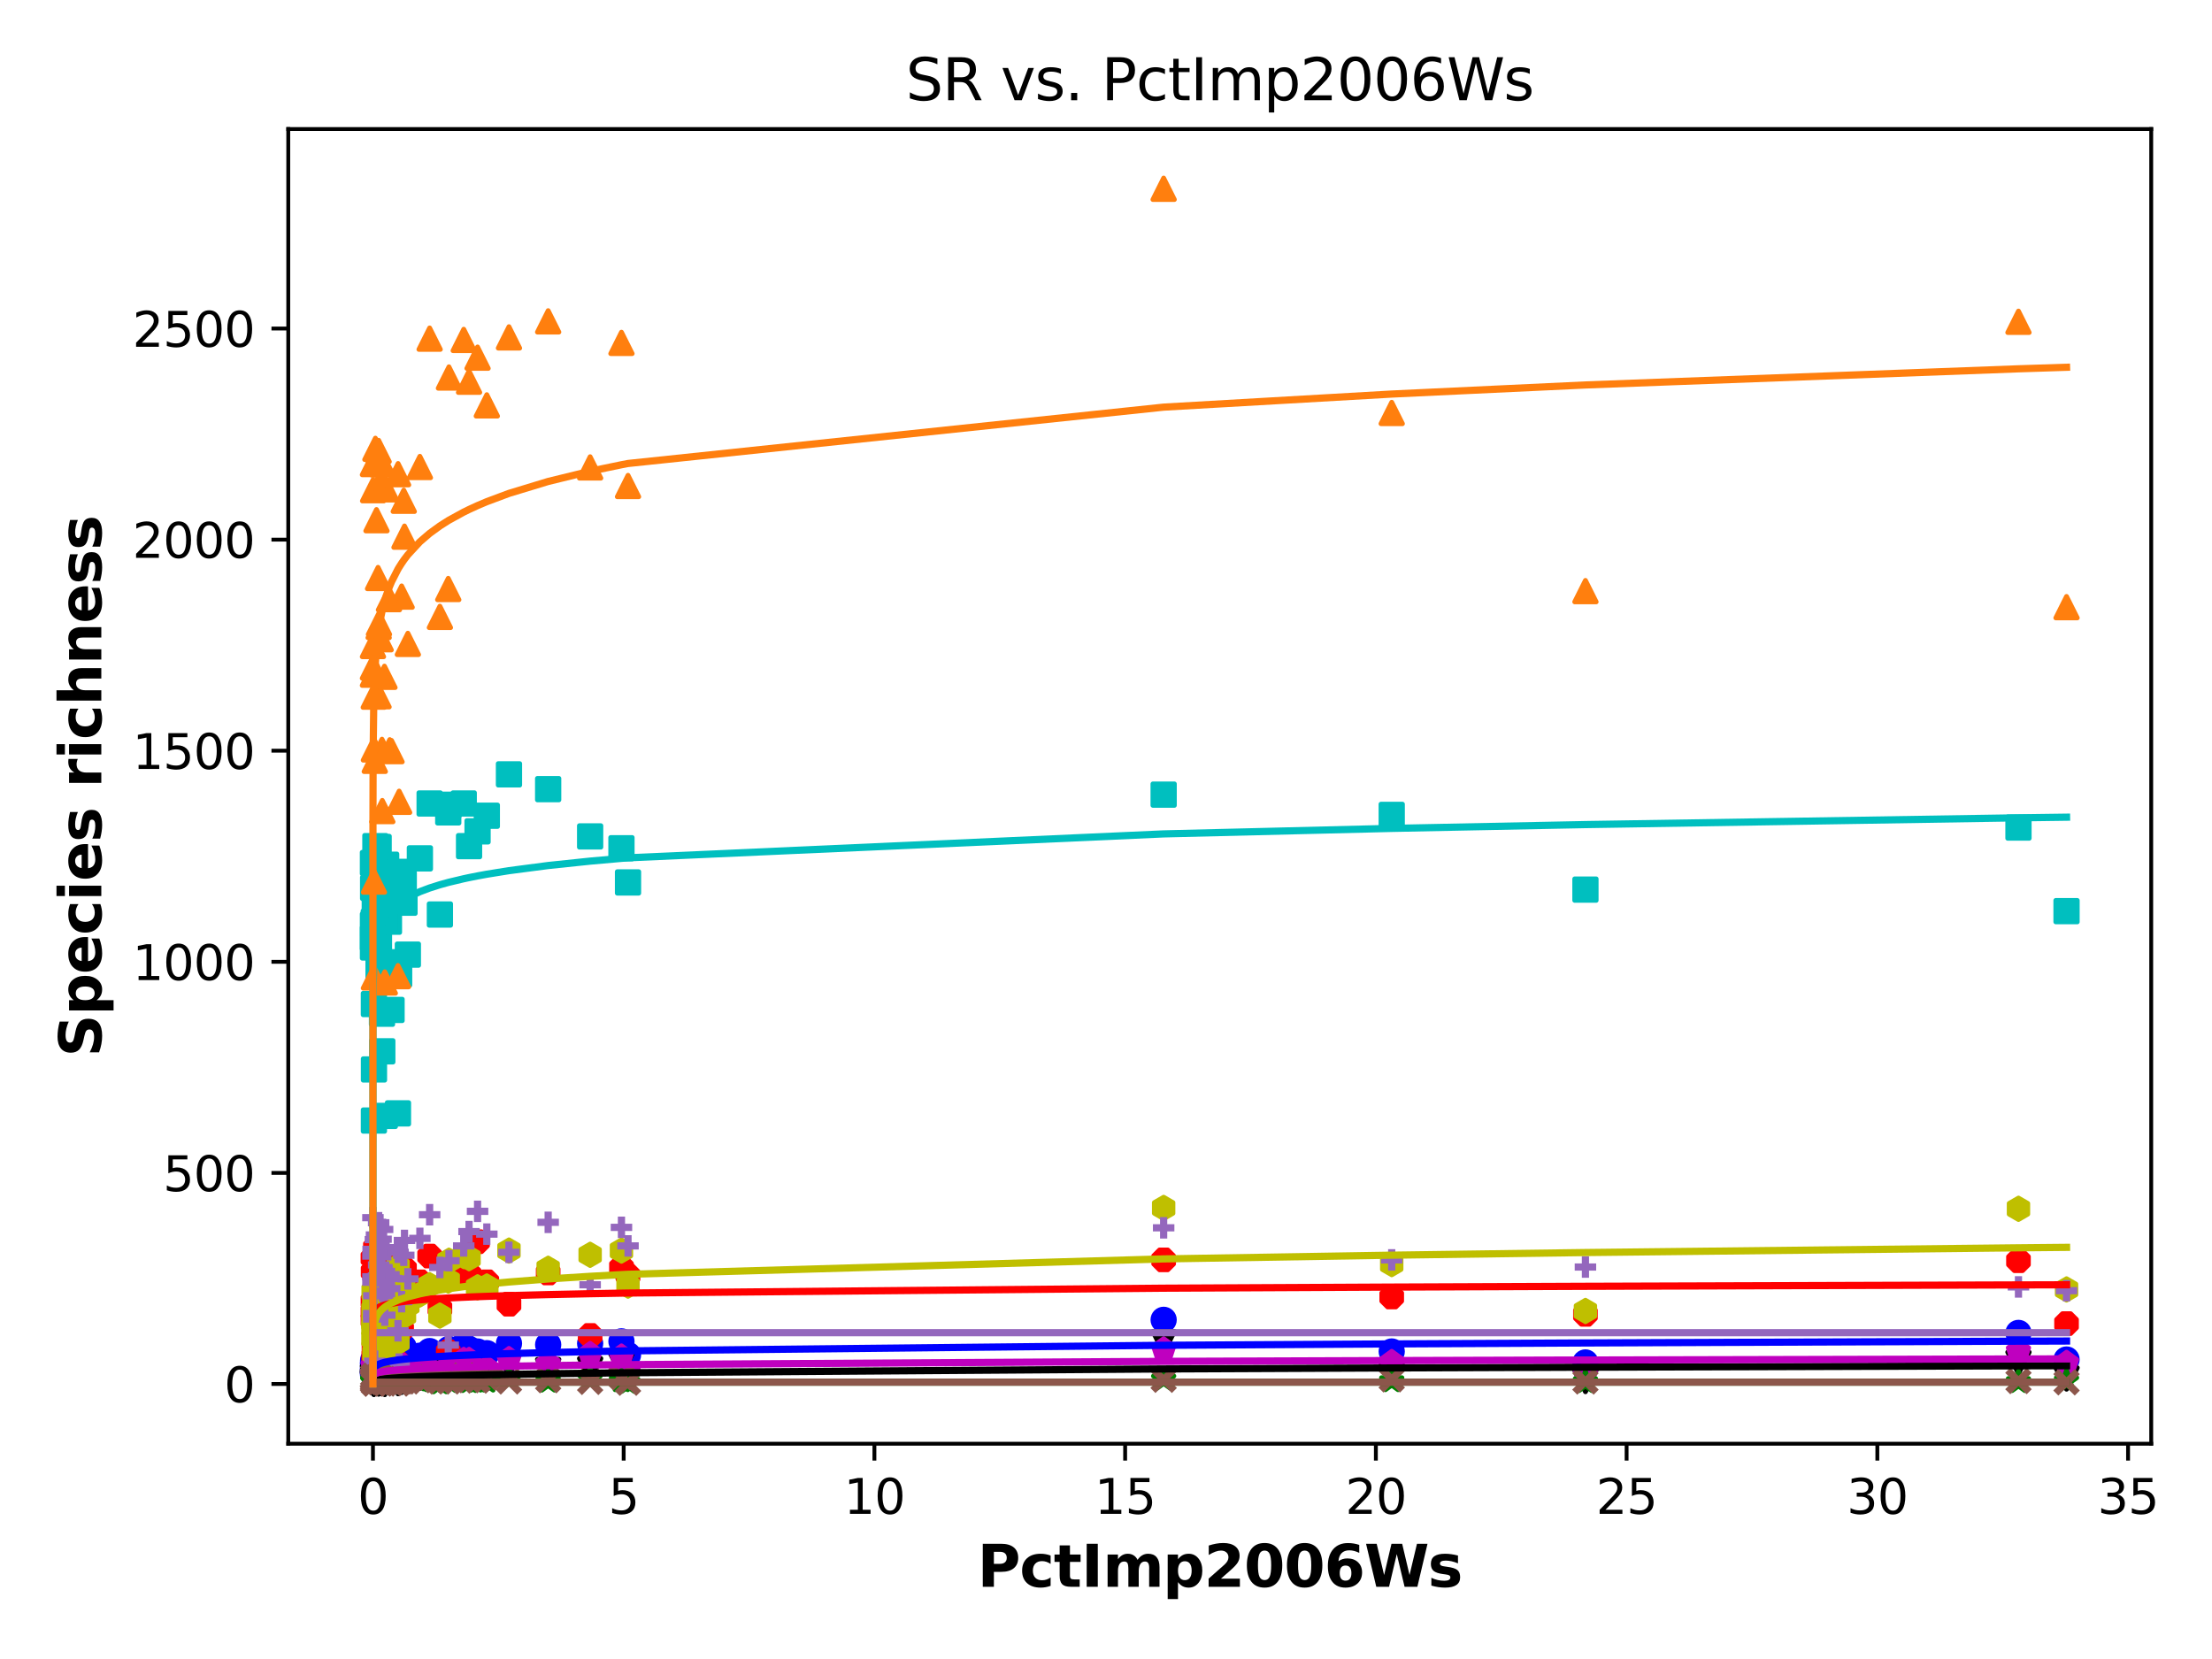<?xml version="1.0" encoding="utf-8" standalone="no"?>
<!DOCTYPE svg PUBLIC "-//W3C//DTD SVG 1.1//EN"
  "http://www.w3.org/Graphics/SVG/1.1/DTD/svg11.dtd">
<svg xmlns:xlink="http://www.w3.org/1999/xlink" width="460.8pt" height="345.6pt" viewBox="0 0 460.8 345.6" xmlns="http://www.w3.org/2000/svg" version="1.1">
 <defs>
  <style type="text/css">*{stroke-linejoin: round; stroke-linecap: butt}</style>
 </defs>
 <g id="figure_1">
  <g id="patch_1">
   <path d="M 0 345.6 
L 460.8 345.6 
L 460.8 0 
L 0 0 
z
" style="fill: #ffffff"/>
  </g>
  <g id="axes_1">
   <g id="patch_2">
    <path d="M 60.05 300.76 
L 448.138 300.76 
L 448.138 26.88 
L 60.05 26.88 
z
" style="fill: #ffffff"/>
   </g>
   <g id="PathCollection_1">
    <defs>
     <path id="m6bbb8af24f" d="M 0 2.236 
C 0.593 2.236 1.162 2 1.581 1.581 
C 2 1.162 2.236 0.593 2.236 0 
C 2.236 -0.593 2 -1.162 1.581 -1.581 
C 1.162 -2 0.593 -2.236 0 -2.236 
C -0.593 -2.236 -1.162 -2 -1.581 -1.581 
C -2 -1.162 -2.236 -0.593 -2.236 0 
C -2.236 0.593 -2 1.162 -1.581 1.581 
C -1.162 2 -0.593 2.236 0 2.236 
z
" style="stroke: #0000ff"/>
    </defs>
    <g clip-path="url(#p2ccee664ed)">
     <use xlink:href="#m6bbb8af24f" x="430.497" y="283.21" style="fill: #0000ff; stroke: #0000ff"/>
     <use xlink:href="#m6bbb8af24f" x="77.695" y="285.057" style="fill: #0000ff; stroke: #0000ff"/>
     <use xlink:href="#m6bbb8af24f" x="101.413" y="281.891" style="fill: #0000ff; stroke: #0000ff"/>
     <use xlink:href="#m6bbb8af24f" x="129.46" y="279.428" style="fill: #0000ff; stroke: #0000ff"/>
     <use xlink:href="#m6bbb8af24f" x="84.262" y="284.265" style="fill: #0000ff; stroke: #0000ff"/>
     <use xlink:href="#m6bbb8af24f" x="83.147" y="283.65" style="fill: #0000ff; stroke: #0000ff"/>
     <use xlink:href="#m6bbb8af24f" x="97.712" y="281.011" style="fill: #0000ff; stroke: #0000ff"/>
     <use xlink:href="#m6bbb8af24f" x="78.075" y="286.552" style="fill: #0000ff; stroke: #0000ff"/>
     <use xlink:href="#m6bbb8af24f" x="80.443" y="282.594" style="fill: #0000ff; stroke: #0000ff"/>
     <use xlink:href="#m6bbb8af24f" x="89.5" y="281.451" style="fill: #0000ff; stroke: #0000ff"/>
     <use xlink:href="#m6bbb8af24f" x="96.604" y="280.22" style="fill: #0000ff; stroke: #0000ff"/>
     <use xlink:href="#m6bbb8af24f" x="77.889" y="284.793" style="fill: #0000ff; stroke: #0000ff"/>
     <use xlink:href="#m6bbb8af24f" x="78.756" y="284.089" style="fill: #0000ff; stroke: #0000ff"/>
     <use xlink:href="#m6bbb8af24f" x="81.566" y="285.057" style="fill: #0000ff; stroke: #0000ff"/>
     <use xlink:href="#m6bbb8af24f" x="79.3" y="285.145" style="fill: #0000ff; stroke: #0000ff"/>
     <use xlink:href="#m6bbb8af24f" x="80.089" y="287.519" style="fill: #0000ff; stroke: #0000ff"/>
     <use xlink:href="#m6bbb8af24f" x="77.904" y="285.497" style="fill: #0000ff; stroke: #0000ff"/>
     <use xlink:href="#m6bbb8af24f" x="77.727" y="283.386" style="fill: #0000ff; stroke: #0000ff"/>
     <use xlink:href="#m6bbb8af24f" x="77.69" y="285.76" style="fill: #0000ff; stroke: #0000ff"/>
     <use xlink:href="#m6bbb8af24f" x="77.69" y="284.001" style="fill: #0000ff; stroke: #0000ff"/>
     <use xlink:href="#m6bbb8af24f" x="82.904" y="286.024" style="fill: #0000ff; stroke: #0000ff"/>
     <use xlink:href="#m6bbb8af24f" x="242.409" y="274.943" style="fill: #0000ff; stroke: #0000ff"/>
     <use xlink:href="#m6bbb8af24f" x="79.642" y="284.793" style="fill: #0000ff; stroke: #0000ff"/>
     <use xlink:href="#m6bbb8af24f" x="93.378" y="284.265" style="fill: #0000ff; stroke: #0000ff"/>
     <use xlink:href="#m6bbb8af24f" x="78.43" y="284.001" style="fill: #0000ff; stroke: #0000ff"/>
     <use xlink:href="#m6bbb8af24f" x="78.884" y="284.089" style="fill: #0000ff; stroke: #0000ff"/>
     <use xlink:href="#m6bbb8af24f" x="114.192" y="280.132" style="fill: #0000ff; stroke: #0000ff"/>
     <use xlink:href="#m6bbb8af24f" x="84.965" y="283.65" style="fill: #0000ff; stroke: #0000ff"/>
     <use xlink:href="#m6bbb8af24f" x="106.027" y="279.868" style="fill: #0000ff; stroke: #0000ff"/>
     <use xlink:href="#m6bbb8af24f" x="78.879" y="282.155" style="fill: #0000ff; stroke: #0000ff"/>
     <use xlink:href="#m6bbb8af24f" x="91.638" y="283.826" style="fill: #0000ff; stroke: #0000ff"/>
     <use xlink:href="#m6bbb8af24f" x="130.827" y="282.242" style="fill: #0000ff; stroke: #0000ff"/>
     <use xlink:href="#m6bbb8af24f" x="79.382" y="283.738" style="fill: #0000ff; stroke: #0000ff"/>
     <use xlink:href="#m6bbb8af24f" x="81.025" y="283.65" style="fill: #0000ff; stroke: #0000ff"/>
     <use xlink:href="#m6bbb8af24f" x="87.47" y="282.418" style="fill: #0000ff; stroke: #0000ff"/>
     <use xlink:href="#m6bbb8af24f" x="77.893" y="286.552" style="fill: #0000ff; stroke: #0000ff"/>
     <use xlink:href="#m6bbb8af24f" x="78.86" y="285.497" style="fill: #0000ff; stroke: #0000ff"/>
     <use xlink:href="#m6bbb8af24f" x="78.945" y="285.672" style="fill: #0000ff; stroke: #0000ff"/>
     <use xlink:href="#m6bbb8af24f" x="81.192" y="286.376" style="fill: #0000ff; stroke: #0000ff"/>
     <use xlink:href="#m6bbb8af24f" x="330.276" y="283.826" style="fill: #0000ff; stroke: #0000ff"/>
     <use xlink:href="#m6bbb8af24f" x="99.485" y="281.539" style="fill: #0000ff; stroke: #0000ff"/>
     <use xlink:href="#m6bbb8af24f" x="79.573" y="284.793" style="fill: #0000ff; stroke: #0000ff"/>
     <use xlink:href="#m6bbb8af24f" x="79.705" y="282.594" style="fill: #0000ff; stroke: #0000ff"/>
     <use xlink:href="#m6bbb8af24f" x="82.928" y="280.22" style="fill: #0000ff; stroke: #0000ff"/>
     <use xlink:href="#m6bbb8af24f" x="289.921" y="281.539" style="fill: #0000ff; stroke: #0000ff"/>
     <use xlink:href="#m6bbb8af24f" x="84.11" y="280.659" style="fill: #0000ff; stroke: #0000ff"/>
     <use xlink:href="#m6bbb8af24f" x="93.521" y="281.011" style="fill: #0000ff; stroke: #0000ff"/>
     <use xlink:href="#m6bbb8af24f" x="77.69" y="286.2" style="fill: #0000ff; stroke: #0000ff"/>
     <use xlink:href="#m6bbb8af24f" x="80.161" y="286.992" style="fill: #0000ff; stroke: #0000ff"/>
     <use xlink:href="#m6bbb8af24f" x="78.201" y="284.089" style="fill: #0000ff; stroke: #0000ff"/>
     <use xlink:href="#m6bbb8af24f" x="420.484" y="277.669" style="fill: #0000ff; stroke: #0000ff"/>
     <use xlink:href="#m6bbb8af24f" x="83.67" y="283.474" style="fill: #0000ff; stroke: #0000ff"/>
     <use xlink:href="#m6bbb8af24f" x="77.861" y="283.826" style="fill: #0000ff; stroke: #0000ff"/>
     <use xlink:href="#m6bbb8af24f" x="122.936" y="279.868" style="fill: #0000ff; stroke: #0000ff"/>
    </g>
   </g>
   <g id="PathCollection_2">
    <defs>
     <path id="mbda4feb53e" d="M -0 2.236 
L 2.236 -2.236 
L -2.236 -2.236 
z
" style="stroke: #000000"/>
    </defs>
    <g clip-path="url(#p2ccee664ed)">
     <use xlink:href="#mbda4feb53e" x="430.497" y="287.168" style="stroke: #000000"/>
     <use xlink:href="#mbda4feb53e" x="77.695" y="287.695" style="stroke: #000000"/>
     <use xlink:href="#mbda4feb53e" x="101.413" y="287.168" style="stroke: #000000"/>
     <use xlink:href="#mbda4feb53e" x="129.46" y="284.353" style="stroke: #000000"/>
     <use xlink:href="#mbda4feb53e" x="84.262" y="287.343" style="stroke: #000000"/>
     <use xlink:href="#mbda4feb53e" x="83.147" y="286.992" style="stroke: #000000"/>
     <use xlink:href="#mbda4feb53e" x="97.712" y="285.936" style="stroke: #000000"/>
     <use xlink:href="#mbda4feb53e" x="78.075" y="287.871" style="stroke: #000000"/>
     <use xlink:href="#mbda4feb53e" x="80.443" y="287.08" style="stroke: #000000"/>
     <use xlink:href="#mbda4feb53e" x="89.5" y="286.112" style="stroke: #000000"/>
     <use xlink:href="#mbda4feb53e" x="96.604" y="285.321" style="stroke: #000000"/>
     <use xlink:href="#mbda4feb53e" x="77.889" y="287.959" style="stroke: #000000"/>
     <use xlink:href="#mbda4feb53e" x="78.756" y="287.695" style="stroke: #000000"/>
     <use xlink:href="#mbda4feb53e" x="81.566" y="287.959" style="stroke: #000000"/>
     <use xlink:href="#mbda4feb53e" x="79.3" y="288.135" style="stroke: #000000"/>
     <use xlink:href="#mbda4feb53e" x="80.089" y="287.871" style="stroke: #000000"/>
     <use xlink:href="#mbda4feb53e" x="77.904" y="287.959" style="stroke: #000000"/>
     <use xlink:href="#mbda4feb53e" x="77.727" y="287.519" style="stroke: #000000"/>
     <use xlink:href="#mbda4feb53e" x="77.69" y="288.047" style="stroke: #000000"/>
     <use xlink:href="#mbda4feb53e" x="77.69" y="286.816" style="stroke: #000000"/>
     <use xlink:href="#mbda4feb53e" x="82.904" y="288.135" style="stroke: #000000"/>
     <use xlink:href="#mbda4feb53e" x="242.409" y="279.604" style="stroke: #000000"/>
     <use xlink:href="#mbda4feb53e" x="79.642" y="287.695" style="stroke: #000000"/>
     <use xlink:href="#mbda4feb53e" x="93.378" y="286.552" style="stroke: #000000"/>
     <use xlink:href="#mbda4feb53e" x="78.43" y="286.904" style="stroke: #000000"/>
     <use xlink:href="#mbda4feb53e" x="78.884" y="287.959" style="stroke: #000000"/>
     <use xlink:href="#mbda4feb53e" x="114.192" y="285.409" style="stroke: #000000"/>
     <use xlink:href="#mbda4feb53e" x="84.965" y="286.992" style="stroke: #000000"/>
     <use xlink:href="#mbda4feb53e" x="106.027" y="284.265" style="stroke: #000000"/>
     <use xlink:href="#mbda4feb53e" x="78.879" y="286.816" style="stroke: #000000"/>
     <use xlink:href="#mbda4feb53e" x="91.638" y="287.431" style="stroke: #000000"/>
     <use xlink:href="#mbda4feb53e" x="130.827" y="286.64" style="stroke: #000000"/>
     <use xlink:href="#mbda4feb53e" x="79.382" y="287.607" style="stroke: #000000"/>
     <use xlink:href="#mbda4feb53e" x="81.025" y="287.519" style="stroke: #000000"/>
     <use xlink:href="#mbda4feb53e" x="87.47" y="286.992" style="stroke: #000000"/>
     <use xlink:href="#mbda4feb53e" x="77.893" y="288.311" style="stroke: #000000"/>
     <use xlink:href="#mbda4feb53e" x="78.86" y="288.223" style="stroke: #000000"/>
     <use xlink:href="#mbda4feb53e" x="78.945" y="287.959" style="stroke: #000000"/>
     <use xlink:href="#mbda4feb53e" x="81.192" y="288.047" style="stroke: #000000"/>
     <use xlink:href="#mbda4feb53e" x="330.276" y="287.695" style="stroke: #000000"/>
     <use xlink:href="#mbda4feb53e" x="99.485" y="286.288" style="stroke: #000000"/>
     <use xlink:href="#mbda4feb53e" x="79.573" y="287.871" style="stroke: #000000"/>
     <use xlink:href="#mbda4feb53e" x="79.705" y="287.431" style="stroke: #000000"/>
     <use xlink:href="#mbda4feb53e" x="82.928" y="285.672" style="stroke: #000000"/>
     <use xlink:href="#mbda4feb53e" x="289.921" y="286.464" style="stroke: #000000"/>
     <use xlink:href="#mbda4feb53e" x="84.11" y="286.464" style="stroke: #000000"/>
     <use xlink:href="#mbda4feb53e" x="93.521" y="284.969" style="stroke: #000000"/>
     <use xlink:href="#mbda4feb53e" x="77.69" y="288.047" style="stroke: #000000"/>
     <use xlink:href="#mbda4feb53e" x="80.161" y="288.311" style="stroke: #000000"/>
     <use xlink:href="#mbda4feb53e" x="78.201" y="287.783" style="stroke: #000000"/>
     <use xlink:href="#mbda4feb53e" x="420.484" y="283.913" style="stroke: #000000"/>
     <use xlink:href="#mbda4feb53e" x="83.67" y="287.871" style="stroke: #000000"/>
     <use xlink:href="#mbda4feb53e" x="77.861" y="287.783" style="stroke: #000000"/>
     <use xlink:href="#mbda4feb53e" x="122.936" y="285.233" style="stroke: #000000"/>
    </g>
   </g>
   <g id="PathCollection_3">
    <defs>
     <path id="m1ab5c32947" d="M -0.856 -2.066 
L -2.066 -0.856 
L -2.066 0.856 
L -0.856 2.066 
L 0.856 2.066 
L 2.066 0.856 
L 2.066 -0.856 
L 0.856 -2.066 
z
" style="stroke: #ff0000"/>
    </defs>
    <g clip-path="url(#p2ccee664ed)">
     <use xlink:href="#m1ab5c32947" x="430.497" y="275.734" style="fill: #ff0000; stroke: #ff0000"/>
     <use xlink:href="#m1ab5c32947" x="77.695" y="271.073" style="fill: #ff0000; stroke: #ff0000"/>
     <use xlink:href="#m1ab5c32947" x="101.413" y="267.027" style="fill: #ff0000; stroke: #ff0000"/>
     <use xlink:href="#m1ab5c32947" x="129.46" y="264.037" style="fill: #ff0000; stroke: #ff0000"/>
     <use xlink:href="#m1ab5c32947" x="84.262" y="264.301" style="fill: #ff0000; stroke: #ff0000"/>
     <use xlink:href="#m1ab5c32947" x="83.147" y="284.705" style="fill: #ff0000; stroke: #ff0000"/>
     <use xlink:href="#m1ab5c32947" x="97.712" y="265.444" style="fill: #ff0000; stroke: #ff0000"/>
     <use xlink:href="#m1ab5c32947" x="78.075" y="283.826" style="fill: #ff0000; stroke: #ff0000"/>
     <use xlink:href="#m1ab5c32947" x="80.443" y="265.708" style="fill: #ff0000; stroke: #ff0000"/>
     <use xlink:href="#m1ab5c32947" x="89.5" y="261.663" style="fill: #ff0000; stroke: #ff0000"/>
     <use xlink:href="#m1ab5c32947" x="96.604" y="265.532" style="fill: #ff0000; stroke: #ff0000"/>
     <use xlink:href="#m1ab5c32947" x="77.889" y="273.711" style="fill: #ff0000; stroke: #ff0000"/>
     <use xlink:href="#m1ab5c32947" x="78.756" y="268.347" style="fill: #ff0000; stroke: #ff0000"/>
     <use xlink:href="#m1ab5c32947" x="81.566" y="272.568" style="fill: #ff0000; stroke: #ff0000"/>
     <use xlink:href="#m1ab5c32947" x="79.3" y="275.295" style="fill: #ff0000; stroke: #ff0000"/>
     <use xlink:href="#m1ab5c32947" x="80.089" y="277.405" style="fill: #ff0000; stroke: #ff0000"/>
     <use xlink:href="#m1ab5c32947" x="77.904" y="280.659" style="fill: #ff0000; stroke: #ff0000"/>
     <use xlink:href="#m1ab5c32947" x="77.727" y="264.917" style="fill: #ff0000; stroke: #ff0000"/>
     <use xlink:href="#m1ab5c32947" x="77.69" y="275.031" style="fill: #ff0000; stroke: #ff0000"/>
     <use xlink:href="#m1ab5c32947" x="77.69" y="262.102" style="fill: #ff0000; stroke: #ff0000"/>
     <use xlink:href="#m1ab5c32947" x="82.904" y="283.826" style="fill: #ff0000; stroke: #ff0000"/>
     <use xlink:href="#m1ab5c32947" x="242.409" y="262.454" style="fill: #ff0000; stroke: #ff0000"/>
     <use xlink:href="#m1ab5c32947" x="79.642" y="275.998" style="fill: #ff0000; stroke: #ff0000"/>
     <use xlink:href="#m1ab5c32947" x="93.378" y="281.627" style="fill: #ff0000; stroke: #ff0000"/>
     <use xlink:href="#m1ab5c32947" x="78.43" y="263.949" style="fill: #ff0000; stroke: #ff0000"/>
     <use xlink:href="#m1ab5c32947" x="78.884" y="271.777" style="fill: #ff0000; stroke: #ff0000"/>
     <use xlink:href="#m1ab5c32947" x="114.192" y="265.18" style="fill: #ff0000; stroke: #ff0000"/>
     <use xlink:href="#m1ab5c32947" x="84.965" y="271.161" style="fill: #ff0000; stroke: #ff0000"/>
     <use xlink:href="#m1ab5c32947" x="106.027" y="271.689" style="fill: #ff0000; stroke: #ff0000"/>
     <use xlink:href="#m1ab5c32947" x="78.879" y="270.721" style="fill: #ff0000; stroke: #ff0000"/>
     <use xlink:href="#m1ab5c32947" x="91.638" y="272.568" style="fill: #ff0000; stroke: #ff0000"/>
     <use xlink:href="#m1ab5c32947" x="130.827" y="265.708" style="fill: #ff0000; stroke: #ff0000"/>
     <use xlink:href="#m1ab5c32947" x="79.382" y="262.19" style="fill: #ff0000; stroke: #ff0000"/>
     <use xlink:href="#m1ab5c32947" x="81.025" y="272.656" style="fill: #ff0000; stroke: #ff0000"/>
     <use xlink:href="#m1ab5c32947" x="87.47" y="267.027" style="fill: #ff0000; stroke: #ff0000"/>
     <use xlink:href="#m1ab5c32947" x="77.893" y="283.386" style="fill: #ff0000; stroke: #ff0000"/>
     <use xlink:href="#m1ab5c32947" x="78.86" y="274.503" style="fill: #ff0000; stroke: #ff0000"/>
     <use xlink:href="#m1ab5c32947" x="78.945" y="268.435" style="fill: #ff0000; stroke: #ff0000"/>
     <use xlink:href="#m1ab5c32947" x="81.192" y="278.725" style="fill: #ff0000; stroke: #ff0000"/>
     <use xlink:href="#m1ab5c32947" x="330.276" y="273.799" style="fill: #ff0000; stroke: #ff0000"/>
     <use xlink:href="#m1ab5c32947" x="99.485" y="258.672" style="fill: #ff0000; stroke: #ff0000"/>
     <use xlink:href="#m1ab5c32947" x="79.573" y="273.272" style="fill: #ff0000; stroke: #ff0000"/>
     <use xlink:href="#m1ab5c32947" x="79.705" y="265.62" style="fill: #ff0000; stroke: #ff0000"/>
     <use xlink:href="#m1ab5c32947" x="82.928" y="270.985" style="fill: #ff0000; stroke: #ff0000"/>
     <use xlink:href="#m1ab5c32947" x="289.921" y="270.194" style="fill: #ff0000; stroke: #ff0000"/>
     <use xlink:href="#m1ab5c32947" x="84.11" y="268.786" style="fill: #ff0000; stroke: #ff0000"/>
     <use xlink:href="#m1ab5c32947" x="93.521" y="265.972" style="fill: #ff0000; stroke: #ff0000"/>
     <use xlink:href="#m1ab5c32947" x="77.69" y="273.272" style="fill: #ff0000; stroke: #ff0000"/>
     <use xlink:href="#m1ab5c32947" x="80.161" y="282.594" style="fill: #ff0000; stroke: #ff0000"/>
     <use xlink:href="#m1ab5c32947" x="78.201" y="259.904" style="fill: #ff0000; stroke: #ff0000"/>
     <use xlink:href="#m1ab5c32947" x="420.484" y="262.63" style="fill: #ff0000; stroke: #ff0000"/>
     <use xlink:href="#m1ab5c32947" x="83.67" y="276.966" style="fill: #ff0000; stroke: #ff0000"/>
     <use xlink:href="#m1ab5c32947" x="77.861" y="282.594" style="fill: #ff0000; stroke: #ff0000"/>
     <use xlink:href="#m1ab5c32947" x="122.936" y="278.197" style="fill: #ff0000; stroke: #ff0000"/>
    </g>
   </g>
   <g id="PathCollection_4">
    <defs>
     <path id="ma083ab4c37" d="M -2.236 2.236 
L 2.236 2.236 
L 2.236 -2.236 
L -2.236 -2.236 
z
" style="stroke: #00bfbf"/>
    </defs>
    <g clip-path="url(#p2ccee664ed)">
     <use xlink:href="#ma083ab4c37" x="430.497" y="189.809" style="fill: #00bfbf; stroke: #00bfbf"/>
     <use xlink:href="#ma083ab4c37" x="77.695" y="197.372" style="fill: #00bfbf; stroke: #00bfbf"/>
     <use xlink:href="#ma083ab4c37" x="101.413" y="169.932" style="fill: #00bfbf; stroke: #00bfbf"/>
     <use xlink:href="#ma083ab4c37" x="129.46" y="176.704" style="fill: #00bfbf; stroke: #00bfbf"/>
     <use xlink:href="#ma083ab4c37" x="84.262" y="188.05" style="fill: #00bfbf; stroke: #00bfbf"/>
     <use xlink:href="#ma083ab4c37" x="83.147" y="203.001" style="fill: #00bfbf; stroke: #00bfbf"/>
     <use xlink:href="#ma083ab4c37" x="97.712" y="176.265" style="fill: #00bfbf; stroke: #00bfbf"/>
     <use xlink:href="#ma083ab4c37" x="78.075" y="187.698" style="fill: #00bfbf; stroke: #00bfbf"/>
     <use xlink:href="#ma083ab4c37" x="80.443" y="180.134" style="fill: #00bfbf; stroke: #00bfbf"/>
     <use xlink:href="#ma083ab4c37" x="89.5" y="167.382" style="fill: #00bfbf; stroke: #00bfbf"/>
     <use xlink:href="#ma083ab4c37" x="96.604" y="167.382" style="fill: #00bfbf; stroke: #00bfbf"/>
     <use xlink:href="#ma083ab4c37" x="77.889" y="209.157" style="fill: #00bfbf; stroke: #00bfbf"/>
     <use xlink:href="#ma083ab4c37" x="78.756" y="189.721" style="fill: #00bfbf; stroke: #00bfbf"/>
     <use xlink:href="#ma083ab4c37" x="81.566" y="210.389" style="fill: #00bfbf; stroke: #00bfbf"/>
     <use xlink:href="#ma083ab4c37" x="79.3" y="190.424" style="fill: #00bfbf; stroke: #00bfbf"/>
     <use xlink:href="#ma083ab4c37" x="80.089" y="181.981" style="fill: #00bfbf; stroke: #00bfbf"/>
     <use xlink:href="#ma083ab4c37" x="77.904" y="222.789" style="fill: #00bfbf; stroke: #00bfbf"/>
     <use xlink:href="#ma083ab4c37" x="77.727" y="184.972" style="fill: #00bfbf; stroke: #00bfbf"/>
     <use xlink:href="#ma083ab4c37" x="77.69" y="192.623" style="fill: #00bfbf; stroke: #00bfbf"/>
     <use xlink:href="#ma083ab4c37" x="77.69" y="179.783" style="fill: #00bfbf; stroke: #00bfbf"/>
     <use xlink:href="#ma083ab4c37" x="82.904" y="231.936" style="fill: #00bfbf; stroke: #00bfbf"/>
     <use xlink:href="#ma083ab4c37" x="242.409" y="165.535" style="fill: #00bfbf; stroke: #00bfbf"/>
     <use xlink:href="#ma083ab4c37" x="79.642" y="219.008" style="fill: #00bfbf; stroke: #00bfbf"/>
     <use xlink:href="#ma083ab4c37" x="93.378" y="169.229" style="fill: #00bfbf; stroke: #00bfbf"/>
     <use xlink:href="#ma083ab4c37" x="78.43" y="185.147" style="fill: #00bfbf; stroke: #00bfbf"/>
     <use xlink:href="#ma083ab4c37" x="78.884" y="193.415" style="fill: #00bfbf; stroke: #00bfbf"/>
     <use xlink:href="#ma083ab4c37" x="114.192" y="164.392" style="fill: #00bfbf; stroke: #00bfbf"/>
     <use xlink:href="#ma083ab4c37" x="84.965" y="198.867" style="fill: #00bfbf; stroke: #00bfbf"/>
     <use xlink:href="#ma083ab4c37" x="106.027" y="161.313" style="fill: #00bfbf; stroke: #00bfbf"/>
     <use xlink:href="#ma083ab4c37" x="78.879" y="176.441" style="fill: #00bfbf; stroke: #00bfbf"/>
     <use xlink:href="#ma083ab4c37" x="91.638" y="190.512" style="fill: #00bfbf; stroke: #00bfbf"/>
     <use xlink:href="#ma083ab4c37" x="130.827" y="183.828" style="fill: #00bfbf; stroke: #00bfbf"/>
     <use xlink:href="#ma083ab4c37" x="79.382" y="180.926" style="fill: #00bfbf; stroke: #00bfbf"/>
     <use xlink:href="#ma083ab4c37" x="81.025" y="192.007" style="fill: #00bfbf; stroke: #00bfbf"/>
     <use xlink:href="#ma083ab4c37" x="87.47" y="178.815" style="fill: #00bfbf; stroke: #00bfbf"/>
     <use xlink:href="#ma083ab4c37" x="77.893" y="233.431" style="fill: #00bfbf; stroke: #00bfbf"/>
     <use xlink:href="#ma083ab4c37" x="78.86" y="201.506" style="fill: #00bfbf; stroke: #00bfbf"/>
     <use xlink:href="#ma083ab4c37" x="78.945" y="196.229" style="fill: #00bfbf; stroke: #00bfbf"/>
     <use xlink:href="#ma083ab4c37" x="81.192" y="200.45" style="fill: #00bfbf; stroke: #00bfbf"/>
     <use xlink:href="#ma083ab4c37" x="330.276" y="185.323" style="fill: #00bfbf; stroke: #00bfbf"/>
     <use xlink:href="#ma083ab4c37" x="99.485" y="173.187" style="fill: #00bfbf; stroke: #00bfbf"/>
     <use xlink:href="#ma083ab4c37" x="79.573" y="211.18" style="fill: #00bfbf; stroke: #00bfbf"/>
     <use xlink:href="#ma083ab4c37" x="79.705" y="186.731" style="fill: #00bfbf; stroke: #00bfbf"/>
     <use xlink:href="#ma083ab4c37" x="82.928" y="184.796" style="fill: #00bfbf; stroke: #00bfbf"/>
     <use xlink:href="#ma083ab4c37" x="289.921" y="169.757" style="fill: #00bfbf; stroke: #00bfbf"/>
     <use xlink:href="#ma083ab4c37" x="84.11" y="184.004" style="fill: #00bfbf; stroke: #00bfbf"/>
     <use xlink:href="#ma083ab4c37" x="93.521" y="167.646" style="fill: #00bfbf; stroke: #00bfbf"/>
     <use xlink:href="#ma083ab4c37" x="77.69" y="195.437" style="fill: #00bfbf; stroke: #00bfbf"/>
     <use xlink:href="#ma083ab4c37" x="80.161" y="232.464" style="fill: #00bfbf; stroke: #00bfbf"/>
     <use xlink:href="#ma083ab4c37" x="78.201" y="176.265" style="fill: #00bfbf; stroke: #00bfbf"/>
     <use xlink:href="#ma083ab4c37" x="420.484" y="172.395" style="fill: #00bfbf; stroke: #00bfbf"/>
     <use xlink:href="#ma083ab4c37" x="83.67" y="181.63" style="fill: #00bfbf; stroke: #00bfbf"/>
     <use xlink:href="#ma083ab4c37" x="77.861" y="192.007" style="fill: #00bfbf; stroke: #00bfbf"/>
     <use xlink:href="#ma083ab4c37" x="122.936" y="174.242" style="fill: #00bfbf; stroke: #00bfbf"/>
    </g>
   </g>
   <g id="PathCollection_5">
    <defs>
     <path id="m2ca7ded2ca" d="M 0 -2.236 
L -2.127 -0.691 
L -1.314 1.809 
L 1.314 1.809 
L 2.127 -0.691 
z
" style="stroke: #bf00bf"/>
    </defs>
    <g clip-path="url(#p2ccee664ed)">
     <use xlink:href="#m2ca7ded2ca" x="430.497" y="283.913" style="fill: #bf00bf; stroke: #bf00bf"/>
     <use xlink:href="#m2ca7ded2ca" x="77.695" y="286.2" style="fill: #bf00bf; stroke: #bf00bf"/>
     <use xlink:href="#m2ca7ded2ca" x="101.413" y="285.057" style="fill: #bf00bf; stroke: #bf00bf"/>
     <use xlink:href="#m2ca7ded2ca" x="129.46" y="282.594" style="fill: #bf00bf; stroke: #bf00bf"/>
     <use xlink:href="#m2ca7ded2ca" x="84.262" y="286.64" style="fill: #bf00bf; stroke: #bf00bf"/>
     <use xlink:href="#m2ca7ded2ca" x="83.147" y="285.672" style="fill: #bf00bf; stroke: #bf00bf"/>
     <use xlink:href="#m2ca7ded2ca" x="97.712" y="283.298" style="fill: #bf00bf; stroke: #bf00bf"/>
     <use xlink:href="#m2ca7ded2ca" x="78.075" y="285.936" style="fill: #bf00bf; stroke: #bf00bf"/>
     <use xlink:href="#m2ca7ded2ca" x="80.443" y="286.464" style="fill: #bf00bf; stroke: #bf00bf"/>
     <use xlink:href="#m2ca7ded2ca" x="89.5" y="285.145" style="fill: #bf00bf; stroke: #bf00bf"/>
     <use xlink:href="#m2ca7ded2ca" x="96.604" y="283.298" style="fill: #bf00bf; stroke: #bf00bf"/>
     <use xlink:href="#m2ca7ded2ca" x="77.889" y="286.376" style="fill: #bf00bf; stroke: #bf00bf"/>
     <use xlink:href="#m2ca7ded2ca" x="78.756" y="286.376" style="fill: #bf00bf; stroke: #bf00bf"/>
     <use xlink:href="#m2ca7ded2ca" x="81.566" y="286.992" style="fill: #bf00bf; stroke: #bf00bf"/>
     <use xlink:href="#m2ca7ded2ca" x="79.3" y="286.992" style="fill: #bf00bf; stroke: #bf00bf"/>
     <use xlink:href="#m2ca7ded2ca" x="80.089" y="286.992" style="fill: #bf00bf; stroke: #bf00bf"/>
     <use xlink:href="#m2ca7ded2ca" x="77.904" y="285.76" style="fill: #bf00bf; stroke: #bf00bf"/>
     <use xlink:href="#m2ca7ded2ca" x="77.727" y="284.529" style="fill: #bf00bf; stroke: #bf00bf"/>
     <use xlink:href="#m2ca7ded2ca" x="77.69" y="286.552" style="fill: #bf00bf; stroke: #bf00bf"/>
     <use xlink:href="#m2ca7ded2ca" x="77.69" y="286.464" style="fill: #bf00bf; stroke: #bf00bf"/>
     <use xlink:href="#m2ca7ded2ca" x="82.904" y="286.904" style="fill: #bf00bf; stroke: #bf00bf"/>
     <use xlink:href="#m2ca7ded2ca" x="242.409" y="281.099" style="fill: #bf00bf; stroke: #bf00bf"/>
     <use xlink:href="#m2ca7ded2ca" x="79.642" y="286.904" style="fill: #bf00bf; stroke: #bf00bf"/>
     <use xlink:href="#m2ca7ded2ca" x="93.378" y="285.497" style="fill: #bf00bf; stroke: #bf00bf"/>
     <use xlink:href="#m2ca7ded2ca" x="78.43" y="286.464" style="fill: #bf00bf; stroke: #bf00bf"/>
     <use xlink:href="#m2ca7ded2ca" x="78.884" y="285.76" style="fill: #bf00bf; stroke: #bf00bf"/>
     <use xlink:href="#m2ca7ded2ca" x="114.192" y="284.089" style="fill: #bf00bf; stroke: #bf00bf"/>
     <use xlink:href="#m2ca7ded2ca" x="84.965" y="286.2" style="fill: #bf00bf; stroke: #bf00bf"/>
     <use xlink:href="#m2ca7ded2ca" x="106.027" y="283.122" style="fill: #bf00bf; stroke: #bf00bf"/>
     <use xlink:href="#m2ca7ded2ca" x="78.879" y="285.936" style="fill: #bf00bf; stroke: #bf00bf"/>
     <use xlink:href="#m2ca7ded2ca" x="91.638" y="286.64" style="fill: #bf00bf; stroke: #bf00bf"/>
     <use xlink:href="#m2ca7ded2ca" x="130.827" y="285.848" style="fill: #bf00bf; stroke: #bf00bf"/>
     <use xlink:href="#m2ca7ded2ca" x="79.382" y="286.112" style="fill: #bf00bf; stroke: #bf00bf"/>
     <use xlink:href="#m2ca7ded2ca" x="81.025" y="284.441" style="fill: #bf00bf; stroke: #bf00bf"/>
     <use xlink:href="#m2ca7ded2ca" x="87.47" y="285.672" style="fill: #bf00bf; stroke: #bf00bf"/>
     <use xlink:href="#m2ca7ded2ca" x="77.893" y="286.552" style="fill: #bf00bf; stroke: #bf00bf"/>
     <use xlink:href="#m2ca7ded2ca" x="78.86" y="284.969" style="fill: #bf00bf; stroke: #bf00bf"/>
     <use xlink:href="#m2ca7ded2ca" x="78.945" y="286.2" style="fill: #bf00bf; stroke: #bf00bf"/>
     <use xlink:href="#m2ca7ded2ca" x="81.192" y="286.904" style="fill: #bf00bf; stroke: #bf00bf"/>
     <use xlink:href="#m2ca7ded2ca" x="330.276" y="286.288" style="fill: #bf00bf; stroke: #bf00bf"/>
     <use xlink:href="#m2ca7ded2ca" x="99.485" y="285.409" style="fill: #bf00bf; stroke: #bf00bf"/>
     <use xlink:href="#m2ca7ded2ca" x="79.573" y="287.08" style="fill: #bf00bf; stroke: #bf00bf"/>
     <use xlink:href="#m2ca7ded2ca" x="79.705" y="283.21" style="fill: #bf00bf; stroke: #bf00bf"/>
     <use xlink:href="#m2ca7ded2ca" x="82.928" y="283.65" style="fill: #bf00bf; stroke: #bf00bf"/>
     <use xlink:href="#m2ca7ded2ca" x="289.921" y="283.738" style="fill: #bf00bf; stroke: #bf00bf"/>
     <use xlink:href="#m2ca7ded2ca" x="84.11" y="285.321" style="fill: #bf00bf; stroke: #bf00bf"/>
     <use xlink:href="#m2ca7ded2ca" x="93.521" y="284.617" style="fill: #bf00bf; stroke: #bf00bf"/>
     <use xlink:href="#m2ca7ded2ca" x="77.69" y="286.464" style="fill: #bf00bf; stroke: #bf00bf"/>
     <use xlink:href="#m2ca7ded2ca" x="80.161" y="287.431" style="fill: #bf00bf; stroke: #bf00bf"/>
     <use xlink:href="#m2ca7ded2ca" x="78.201" y="285.672" style="fill: #bf00bf; stroke: #bf00bf"/>
     <use xlink:href="#m2ca7ded2ca" x="420.484" y="281.451" style="fill: #bf00bf; stroke: #bf00bf"/>
     <use xlink:href="#m2ca7ded2ca" x="83.67" y="284.353" style="fill: #bf00bf; stroke: #bf00bf"/>
     <use xlink:href="#m2ca7ded2ca" x="77.861" y="285.233" style="fill: #bf00bf; stroke: #bf00bf"/>
     <use xlink:href="#m2ca7ded2ca" x="122.936" y="282.067" style="fill: #bf00bf; stroke: #bf00bf"/>
    </g>
   </g>
   <g id="PathCollection_6">
    <defs>
     <path id="m9aaef2c567" d="M 0 -2.236 
L -0.502 -0.691 
L -2.127 -0.691 
L -0.812 0.264 
L -1.314 1.809 
L -0 0.854 
L 1.314 1.809 
L 0.812 0.264 
L 2.127 -0.691 
L 0.502 -0.691 
z
" style="stroke: #008000"/>
    </defs>
    <g clip-path="url(#p2ccee664ed)">
     <use xlink:href="#m9aaef2c567" x="430.497" y="287.695" style="fill: #008000; stroke: #008000"/>
     <use xlink:href="#m9aaef2c567" x="77.695" y="287.695" style="fill: #008000; stroke: #008000"/>
     <use xlink:href="#m9aaef2c567" x="101.413" y="287.783" style="fill: #008000; stroke: #008000"/>
     <use xlink:href="#m9aaef2c567" x="129.46" y="287.695" style="fill: #008000; stroke: #008000"/>
     <use xlink:href="#m9aaef2c567" x="84.262" y="287.783" style="fill: #008000; stroke: #008000"/>
     <use xlink:href="#m9aaef2c567" x="83.147" y="287.783" style="fill: #008000; stroke: #008000"/>
     <use xlink:href="#m9aaef2c567" x="97.712" y="287.871" style="fill: #008000; stroke: #008000"/>
     <use xlink:href="#m9aaef2c567" x="78.075" y="287.431" style="fill: #008000; stroke: #008000"/>
     <use xlink:href="#m9aaef2c567" x="80.443" y="287.959" style="fill: #008000; stroke: #008000"/>
     <use xlink:href="#m9aaef2c567" x="89.5" y="287.519" style="fill: #008000; stroke: #008000"/>
     <use xlink:href="#m9aaef2c567" x="96.604" y="287.783" style="fill: #008000; stroke: #008000"/>
     <use xlink:href="#m9aaef2c567" x="77.889" y="288.047" style="fill: #008000; stroke: #008000"/>
     <use xlink:href="#m9aaef2c567" x="78.756" y="287.959" style="fill: #008000; stroke: #008000"/>
     <use xlink:href="#m9aaef2c567" x="81.566" y="287.783" style="fill: #008000; stroke: #008000"/>
     <use xlink:href="#m9aaef2c567" x="79.3" y="287.959" style="fill: #008000; stroke: #008000"/>
     <use xlink:href="#m9aaef2c567" x="80.089" y="287.871" style="fill: #008000; stroke: #008000"/>
     <use xlink:href="#m9aaef2c567" x="77.904" y="287.343" style="fill: #008000; stroke: #008000"/>
     <use xlink:href="#m9aaef2c567" x="77.727" y="287.343" style="fill: #008000; stroke: #008000"/>
     <use xlink:href="#m9aaef2c567" x="77.69" y="287.783" style="fill: #008000; stroke: #008000"/>
     <use xlink:href="#m9aaef2c567" x="77.69" y="287.783" style="fill: #008000; stroke: #008000"/>
     <use xlink:href="#m9aaef2c567" x="82.904" y="287.959" style="fill: #008000; stroke: #008000"/>
     <use xlink:href="#m9aaef2c567" x="242.409" y="287.343" style="fill: #008000; stroke: #008000"/>
     <use xlink:href="#m9aaef2c567" x="79.642" y="288.135" style="fill: #008000; stroke: #008000"/>
     <use xlink:href="#m9aaef2c567" x="93.378" y="287.519" style="fill: #008000; stroke: #008000"/>
     <use xlink:href="#m9aaef2c567" x="78.43" y="287.871" style="fill: #008000; stroke: #008000"/>
     <use xlink:href="#m9aaef2c567" x="78.884" y="287.871" style="fill: #008000; stroke: #008000"/>
     <use xlink:href="#m9aaef2c567" x="114.192" y="287.783" style="fill: #008000; stroke: #008000"/>
     <use xlink:href="#m9aaef2c567" x="84.965" y="287.607" style="fill: #008000; stroke: #008000"/>
     <use xlink:href="#m9aaef2c567" x="106.027" y="287.343" style="fill: #008000; stroke: #008000"/>
     <use xlink:href="#m9aaef2c567" x="78.879" y="287.607" style="fill: #008000; stroke: #008000"/>
     <use xlink:href="#m9aaef2c567" x="91.638" y="288.135" style="fill: #008000; stroke: #008000"/>
     <use xlink:href="#m9aaef2c567" x="130.827" y="288.047" style="fill: #008000; stroke: #008000"/>
     <use xlink:href="#m9aaef2c567" x="79.382" y="288.135" style="fill: #008000; stroke: #008000"/>
     <use xlink:href="#m9aaef2c567" x="81.025" y="287.871" style="fill: #008000; stroke: #008000"/>
     <use xlink:href="#m9aaef2c567" x="87.47" y="287.695" style="fill: #008000; stroke: #008000"/>
     <use xlink:href="#m9aaef2c567" x="77.893" y="287.959" style="fill: #008000; stroke: #008000"/>
     <use xlink:href="#m9aaef2c567" x="78.86" y="287.256" style="fill: #008000; stroke: #008000"/>
     <use xlink:href="#m9aaef2c567" x="78.945" y="287.959" style="fill: #008000; stroke: #008000"/>
     <use xlink:href="#m9aaef2c567" x="81.192" y="288.047" style="fill: #008000; stroke: #008000"/>
     <use xlink:href="#m9aaef2c567" x="330.276" y="287.871" style="fill: #008000; stroke: #008000"/>
     <use xlink:href="#m9aaef2c567" x="99.485" y="287.783" style="fill: #008000; stroke: #008000"/>
     <use xlink:href="#m9aaef2c567" x="79.573" y="288.135" style="fill: #008000; stroke: #008000"/>
     <use xlink:href="#m9aaef2c567" x="79.705" y="287.256" style="fill: #008000; stroke: #008000"/>
     <use xlink:href="#m9aaef2c567" x="82.928" y="287.431" style="fill: #008000; stroke: #008000"/>
     <use xlink:href="#m9aaef2c567" x="289.921" y="287.695" style="fill: #008000; stroke: #008000"/>
     <use xlink:href="#m9aaef2c567" x="84.11" y="287.871" style="fill: #008000; stroke: #008000"/>
     <use xlink:href="#m9aaef2c567" x="93.521" y="287.871" style="fill: #008000; stroke: #008000"/>
     <use xlink:href="#m9aaef2c567" x="77.69" y="287.695" style="fill: #008000; stroke: #008000"/>
     <use xlink:href="#m9aaef2c567" x="80.161" y="288.223" style="fill: #008000; stroke: #008000"/>
     <use xlink:href="#m9aaef2c567" x="78.201" y="287.783" style="fill: #008000; stroke: #008000"/>
     <use xlink:href="#m9aaef2c567" x="420.484" y="287.871" style="fill: #008000; stroke: #008000"/>
     <use xlink:href="#m9aaef2c567" x="83.67" y="287.607" style="fill: #008000; stroke: #008000"/>
     <use xlink:href="#m9aaef2c567" x="77.861" y="287.08" style="fill: #008000; stroke: #008000"/>
     <use xlink:href="#m9aaef2c567" x="122.936" y="287.343" style="fill: #008000; stroke: #008000"/>
    </g>
   </g>
   <g id="PathCollection_7">
    <defs>
     <path id="m0094329852" d="M 0 -2.236 
L -1.936 -1.118 
L -1.936 1.118 
L -0 2.236 
L 1.936 1.118 
L 1.936 -1.118 
z
" style="stroke: #bfbf00"/>
    </defs>
    <g clip-path="url(#p2ccee664ed)">
     <use xlink:href="#m0094329852" x="430.497" y="268.61" style="fill: #bfbf00; stroke: #bfbf00"/>
     <use xlink:href="#m0094329852" x="77.695" y="272.92" style="fill: #bfbf00; stroke: #bfbf00"/>
     <use xlink:href="#m0094329852" x="101.413" y="267.995" style="fill: #bfbf00; stroke: #bfbf00"/>
     <use xlink:href="#m0094329852" x="129.46" y="260.519" style="fill: #bfbf00; stroke: #bfbf00"/>
     <use xlink:href="#m0094329852" x="84.262" y="274.063" style="fill: #bfbf00; stroke: #bfbf00"/>
     <use xlink:href="#m0094329852" x="83.147" y="269.578" style="fill: #bfbf00; stroke: #bfbf00"/>
     <use xlink:href="#m0094329852" x="97.712" y="262.102" style="fill: #bfbf00; stroke: #bfbf00"/>
     <use xlink:href="#m0094329852" x="78.075" y="274.855" style="fill: #bfbf00; stroke: #bfbf00"/>
     <use xlink:href="#m0094329852" x="80.443" y="271.073" style="fill: #bfbf00; stroke: #bfbf00"/>
     <use xlink:href="#m0094329852" x="89.5" y="267.731" style="fill: #bfbf00; stroke: #bfbf00"/>
     <use xlink:href="#m0094329852" x="96.604" y="261.663" style="fill: #bfbf00; stroke: #bfbf00"/>
     <use xlink:href="#m0094329852" x="77.889" y="274.679" style="fill: #bfbf00; stroke: #bfbf00"/>
     <use xlink:href="#m0094329852" x="78.756" y="274.503" style="fill: #bfbf00; stroke: #bfbf00"/>
     <use xlink:href="#m0094329852" x="81.566" y="277.757" style="fill: #bfbf00; stroke: #bfbf00"/>
     <use xlink:href="#m0094329852" x="79.3" y="276.614" style="fill: #bfbf00; stroke: #bfbf00"/>
     <use xlink:href="#m0094329852" x="80.089" y="281.099" style="fill: #bfbf00; stroke: #bfbf00"/>
     <use xlink:href="#m0094329852" x="77.904" y="278.285" style="fill: #bfbf00; stroke: #bfbf00"/>
     <use xlink:href="#m0094329852" x="77.727" y="269.138" style="fill: #bfbf00; stroke: #bfbf00"/>
     <use xlink:href="#m0094329852" x="77.69" y="276.614" style="fill: #bfbf00; stroke: #bfbf00"/>
     <use xlink:href="#m0094329852" x="77.69" y="275.47" style="fill: #bfbf00; stroke: #bfbf00"/>
     <use xlink:href="#m0094329852" x="82.904" y="279.604" style="fill: #bfbf00; stroke: #bfbf00"/>
     <use xlink:href="#m0094329852" x="242.409" y="251.636" style="fill: #bfbf00; stroke: #bfbf00"/>
     <use xlink:href="#m0094329852" x="79.642" y="276.086" style="fill: #bfbf00; stroke: #bfbf00"/>
     <use xlink:href="#m0094329852" x="93.378" y="266.764" style="fill: #bfbf00; stroke: #bfbf00"/>
     <use xlink:href="#m0094329852" x="78.43" y="275.734" style="fill: #bfbf00; stroke: #bfbf00"/>
     <use xlink:href="#m0094329852" x="78.884" y="274.767" style="fill: #bfbf00; stroke: #bfbf00"/>
     <use xlink:href="#m0094329852" x="114.192" y="264.301" style="fill: #bfbf00; stroke: #bfbf00"/>
     <use xlink:href="#m0094329852" x="84.965" y="271.953" style="fill: #bfbf00; stroke: #bfbf00"/>
     <use xlink:href="#m0094329852" x="106.027" y="260.519" style="fill: #bfbf00; stroke: #bfbf00"/>
     <use xlink:href="#m0094329852" x="78.879" y="269.49" style="fill: #bfbf00; stroke: #bfbf00"/>
     <use xlink:href="#m0094329852" x="91.638" y="274.063" style="fill: #bfbf00; stroke: #bfbf00"/>
     <use xlink:href="#m0094329852" x="130.827" y="267.819" style="fill: #bfbf00; stroke: #bfbf00"/>
     <use xlink:href="#m0094329852" x="79.382" y="272.656" style="fill: #bfbf00; stroke: #bfbf00"/>
     <use xlink:href="#m0094329852" x="81.025" y="269.842" style="fill: #bfbf00; stroke: #bfbf00"/>
     <use xlink:href="#m0094329852" x="87.47" y="269.666" style="fill: #bfbf00; stroke: #bfbf00"/>
     <use xlink:href="#m0094329852" x="77.893" y="281.979" style="fill: #bfbf00; stroke: #bfbf00"/>
     <use xlink:href="#m0094329852" x="78.86" y="276.35" style="fill: #bfbf00; stroke: #bfbf00"/>
     <use xlink:href="#m0094329852" x="78.945" y="275.382" style="fill: #bfbf00; stroke: #bfbf00"/>
     <use xlink:href="#m0094329852" x="81.192" y="278.373" style="fill: #bfbf00; stroke: #bfbf00"/>
     <use xlink:href="#m0094329852" x="330.276" y="273.096" style="fill: #bfbf00; stroke: #bfbf00"/>
     <use xlink:href="#m0094329852" x="99.485" y="268.171" style="fill: #bfbf00; stroke: #bfbf00"/>
     <use xlink:href="#m0094329852" x="79.573" y="278.109" style="fill: #bfbf00; stroke: #bfbf00"/>
     <use xlink:href="#m0094329852" x="79.705" y="266.939" style="fill: #bfbf00; stroke: #bfbf00"/>
     <use xlink:href="#m0094329852" x="82.928" y="263.861" style="fill: #bfbf00; stroke: #bfbf00"/>
     <use xlink:href="#m0094329852" x="289.921" y="263.334" style="fill: #bfbf00; stroke: #bfbf00"/>
     <use xlink:href="#m0094329852" x="84.11" y="268.435" style="fill: #bfbf00; stroke: #bfbf00"/>
     <use xlink:href="#m0094329852" x="93.521" y="262.63" style="fill: #bfbf00; stroke: #bfbf00"/>
     <use xlink:href="#m0094329852" x="77.69" y="278.9" style="fill: #bfbf00; stroke: #bfbf00"/>
     <use xlink:href="#m0094329852" x="80.161" y="282.946" style="fill: #bfbf00; stroke: #bfbf00"/>
     <use xlink:href="#m0094329852" x="78.201" y="273.096" style="fill: #bfbf00; stroke: #bfbf00"/>
     <use xlink:href="#m0094329852" x="420.484" y="251.812" style="fill: #bfbf00; stroke: #bfbf00"/>
     <use xlink:href="#m0094329852" x="83.67" y="269.93" style="fill: #bfbf00; stroke: #bfbf00"/>
     <use xlink:href="#m0094329852" x="77.861" y="271.425" style="fill: #bfbf00; stroke: #bfbf00"/>
     <use xlink:href="#m0094329852" x="122.936" y="261.399" style="fill: #bfbf00; stroke: #bfbf00"/>
    </g>
   </g>
   <g id="PathCollection_8">
    <defs>
     <path id="m1f63276c2c" d="M -2.236 0 
L 2.236 0 
M 0 2.236 
L 0 -2.236 
" style="stroke: #9467bd; stroke-width: 1.5"/>
    </defs>
    <g clip-path="url(#p2ccee664ed)">
     <use xlink:href="#m1f63276c2c" x="430.497" y="268.874" style="fill: #9467bd; stroke: #9467bd; stroke-width: 1.5"/>
     <use xlink:href="#m1f63276c2c" x="77.695" y="265.972" style="fill: #9467bd; stroke: #9467bd; stroke-width: 1.5"/>
     <use xlink:href="#m1f63276c2c" x="101.413" y="257.089" style="fill: #9467bd; stroke: #9467bd; stroke-width: 1.5"/>
     <use xlink:href="#m1f63276c2c" x="129.46" y="255.682" style="fill: #9467bd; stroke: #9467bd; stroke-width: 1.5"/>
     <use xlink:href="#m1f63276c2c" x="84.262" y="258.408" style="fill: #9467bd; stroke: #9467bd; stroke-width: 1.5"/>
     <use xlink:href="#m1f63276c2c" x="83.147" y="284.177" style="fill: #9467bd; stroke: #9467bd; stroke-width: 1.5"/>
     <use xlink:href="#m1f63276c2c" x="97.712" y="256.562" style="fill: #9467bd; stroke: #9467bd; stroke-width: 1.5"/>
     <use xlink:href="#m1f63276c2c" x="78.075" y="283.562" style="fill: #9467bd; stroke: #9467bd; stroke-width: 1.5"/>
     <use xlink:href="#m1f63276c2c" x="80.443" y="259.904" style="fill: #9467bd; stroke: #9467bd; stroke-width: 1.5"/>
     <use xlink:href="#m1f63276c2c" x="89.5" y="253.044" style="fill: #9467bd; stroke: #9467bd; stroke-width: 1.5"/>
     <use xlink:href="#m1f63276c2c" x="96.604" y="259.552" style="fill: #9467bd; stroke: #9467bd; stroke-width: 1.5"/>
     <use xlink:href="#m1f63276c2c" x="77.889" y="269.93" style="fill: #9467bd; stroke: #9467bd; stroke-width: 1.5"/>
     <use xlink:href="#m1f63276c2c" x="78.756" y="260.607" style="fill: #9467bd; stroke: #9467bd; stroke-width: 1.5"/>
     <use xlink:href="#m1f63276c2c" x="81.566" y="266.324" style="fill: #9467bd; stroke: #9467bd; stroke-width: 1.5"/>
     <use xlink:href="#m1f63276c2c" x="79.3" y="261.838" style="fill: #9467bd; stroke: #9467bd; stroke-width: 1.5"/>
     <use xlink:href="#m1f63276c2c" x="80.089" y="269.49" style="fill: #9467bd; stroke: #9467bd; stroke-width: 1.5"/>
     <use xlink:href="#m1f63276c2c" x="77.904" y="273.624" style="fill: #9467bd; stroke: #9467bd; stroke-width: 1.5"/>
     <use xlink:href="#m1f63276c2c" x="77.727" y="260.255" style="fill: #9467bd; stroke: #9467bd; stroke-width: 1.5"/>
     <use xlink:href="#m1f63276c2c" x="77.69" y="267.115" style="fill: #9467bd; stroke: #9467bd; stroke-width: 1.5"/>
     <use xlink:href="#m1f63276c2c" x="77.69" y="253.659" style="fill: #9467bd; stroke: #9467bd; stroke-width: 1.5"/>
     <use xlink:href="#m1f63276c2c" x="82.904" y="277.229" style="fill: #9467bd; stroke: #9467bd; stroke-width: 1.5"/>
     <use xlink:href="#m1f63276c2c" x="242.409" y="255.77" style="fill: #9467bd; stroke: #9467bd; stroke-width: 1.5"/>
     <use xlink:href="#m1f63276c2c" x="79.642" y="268.962" style="fill: #9467bd; stroke: #9467bd; stroke-width: 1.5"/>
     <use xlink:href="#m1f63276c2c" x="93.378" y="280.22" style="fill: #9467bd; stroke: #9467bd; stroke-width: 1.5"/>
     <use xlink:href="#m1f63276c2c" x="78.43" y="257.265" style="fill: #9467bd; stroke: #9467bd; stroke-width: 1.5"/>
     <use xlink:href="#m1f63276c2c" x="78.884" y="263.509" style="fill: #9467bd; stroke: #9467bd; stroke-width: 1.5"/>
     <use xlink:href="#m1f63276c2c" x="114.192" y="254.627" style="fill: #9467bd; stroke: #9467bd; stroke-width: 1.5"/>
     <use xlink:href="#m1f63276c2c" x="84.965" y="266.412" style="fill: #9467bd; stroke: #9467bd; stroke-width: 1.5"/>
     <use xlink:href="#m1f63276c2c" x="106.027" y="260.871" style="fill: #9467bd; stroke: #9467bd; stroke-width: 1.5"/>
     <use xlink:href="#m1f63276c2c" x="78.879" y="254.715" style="fill: #9467bd; stroke: #9467bd; stroke-width: 1.5"/>
     <use xlink:href="#m1f63276c2c" x="91.638" y="264.037" style="fill: #9467bd; stroke: #9467bd; stroke-width: 1.5"/>
     <use xlink:href="#m1f63276c2c" x="130.827" y="259.552" style="fill: #9467bd; stroke: #9467bd; stroke-width: 1.5"/>
     <use xlink:href="#m1f63276c2c" x="79.382" y="258.145" style="fill: #9467bd; stroke: #9467bd; stroke-width: 1.5"/>
     <use xlink:href="#m1f63276c2c" x="81.025" y="265.532" style="fill: #9467bd; stroke: #9467bd; stroke-width: 1.5"/>
     <use xlink:href="#m1f63276c2c" x="87.47" y="257.969" style="fill: #9467bd; stroke: #9467bd; stroke-width: 1.5"/>
     <use xlink:href="#m1f63276c2c" x="77.893" y="273.711" style="fill: #9467bd; stroke: #9467bd; stroke-width: 1.5"/>
     <use xlink:href="#m1f63276c2c" x="78.86" y="265.796" style="fill: #9467bd; stroke: #9467bd; stroke-width: 1.5"/>
     <use xlink:href="#m1f63276c2c" x="78.945" y="261.135" style="fill: #9467bd; stroke: #9467bd; stroke-width: 1.5"/>
     <use xlink:href="#m1f63276c2c" x="81.192" y="268.435" style="fill: #9467bd; stroke: #9467bd; stroke-width: 1.5"/>
     <use xlink:href="#m1f63276c2c" x="330.276" y="263.949" style="fill: #9467bd; stroke: #9467bd; stroke-width: 1.5"/>
     <use xlink:href="#m1f63276c2c" x="99.485" y="252.34" style="fill: #9467bd; stroke: #9467bd; stroke-width: 1.5"/>
     <use xlink:href="#m1f63276c2c" x="79.573" y="264.389" style="fill: #9467bd; stroke: #9467bd; stroke-width: 1.5"/>
     <use xlink:href="#m1f63276c2c" x="79.705" y="256.122" style="fill: #9467bd; stroke: #9467bd; stroke-width: 1.5"/>
     <use xlink:href="#m1f63276c2c" x="82.928" y="260.871" style="fill: #9467bd; stroke: #9467bd; stroke-width: 1.5"/>
     <use xlink:href="#m1f63276c2c" x="289.921" y="262.454" style="fill: #9467bd; stroke: #9467bd; stroke-width: 1.5"/>
     <use xlink:href="#m1f63276c2c" x="84.11" y="261.487" style="fill: #9467bd; stroke: #9467bd; stroke-width: 1.5"/>
     <use xlink:href="#m1f63276c2c" x="93.521" y="262.63" style="fill: #9467bd; stroke: #9467bd; stroke-width: 1.5"/>
     <use xlink:href="#m1f63276c2c" x="77.69" y="261.663" style="fill: #9467bd; stroke: #9467bd; stroke-width: 1.5"/>
     <use xlink:href="#m1f63276c2c" x="80.161" y="273.975" style="fill: #9467bd; stroke: #9467bd; stroke-width: 1.5"/>
     <use xlink:href="#m1f63276c2c" x="78.201" y="258.233" style="fill: #9467bd; stroke: #9467bd; stroke-width: 1.5"/>
     <use xlink:href="#m1f63276c2c" x="420.484" y="268.083" style="fill: #9467bd; stroke: #9467bd; stroke-width: 1.5"/>
     <use xlink:href="#m1f63276c2c" x="83.67" y="271.161" style="fill: #9467bd; stroke: #9467bd; stroke-width: 1.5"/>
     <use xlink:href="#m1f63276c2c" x="77.861" y="274.767" style="fill: #9467bd; stroke: #9467bd; stroke-width: 1.5"/>
     <use xlink:href="#m1f63276c2c" x="122.936" y="267.643" style="fill: #9467bd; stroke: #9467bd; stroke-width: 1.5"/>
    </g>
   </g>
   <g id="PathCollection_9">
    <defs>
     <path id="md657464793" d="M -2.236 2.236 
L 2.236 -2.236 
M -2.236 -2.236 
L 2.236 2.236 
" style="stroke: #8c564b; stroke-width: 1.5"/>
    </defs>
    <g clip-path="url(#p2ccee664ed)">
     <use xlink:href="#md657464793" x="430.497" y="287.959" style="fill: #8c564b; stroke: #8c564b; stroke-width: 1.5"/>
     <use xlink:href="#md657464793" x="77.695" y="287.08" style="fill: #8c564b; stroke: #8c564b; stroke-width: 1.5"/>
     <use xlink:href="#md657464793" x="101.413" y="286.992" style="fill: #8c564b; stroke: #8c564b; stroke-width: 1.5"/>
     <use xlink:href="#md657464793" x="129.46" y="286.904" style="fill: #8c564b; stroke: #8c564b; stroke-width: 1.5"/>
     <use xlink:href="#md657464793" x="84.262" y="287.431" style="fill: #8c564b; stroke: #8c564b; stroke-width: 1.5"/>
     <use xlink:href="#md657464793" x="83.147" y="287.959" style="fill: #8c564b; stroke: #8c564b; stroke-width: 1.5"/>
     <use xlink:href="#md657464793" x="97.712" y="287.519" style="fill: #8c564b; stroke: #8c564b; stroke-width: 1.5"/>
     <use xlink:href="#md657464793" x="78.075" y="287.256" style="fill: #8c564b; stroke: #8c564b; stroke-width: 1.5"/>
     <use xlink:href="#md657464793" x="80.443" y="287.519" style="fill: #8c564b; stroke: #8c564b; stroke-width: 1.5"/>
     <use xlink:href="#md657464793" x="89.5" y="286.992" style="fill: #8c564b; stroke: #8c564b; stroke-width: 1.5"/>
     <use xlink:href="#md657464793" x="96.604" y="286.552" style="fill: #8c564b; stroke: #8c564b; stroke-width: 1.5"/>
     <use xlink:href="#md657464793" x="77.889" y="287.959" style="fill: #8c564b; stroke: #8c564b; stroke-width: 1.5"/>
     <use xlink:href="#md657464793" x="78.756" y="287.607" style="fill: #8c564b; stroke: #8c564b; stroke-width: 1.5"/>
     <use xlink:href="#md657464793" x="81.566" y="288.135" style="fill: #8c564b; stroke: #8c564b; stroke-width: 1.5"/>
     <use xlink:href="#md657464793" x="79.3" y="287.256" style="fill: #8c564b; stroke: #8c564b; stroke-width: 1.5"/>
     <use xlink:href="#md657464793" x="80.089" y="287.256" style="fill: #8c564b; stroke: #8c564b; stroke-width: 1.5"/>
     <use xlink:href="#md657464793" x="77.904" y="288.223" style="fill: #8c564b; stroke: #8c564b; stroke-width: 1.5"/>
     <use xlink:href="#md657464793" x="77.727" y="286.552" style="fill: #8c564b; stroke: #8c564b; stroke-width: 1.5"/>
     <use xlink:href="#md657464793" x="77.69" y="287.519" style="fill: #8c564b; stroke: #8c564b; stroke-width: 1.5"/>
     <use xlink:href="#md657464793" x="77.69" y="287.08" style="fill: #8c564b; stroke: #8c564b; stroke-width: 1.5"/>
     <use xlink:href="#md657464793" x="82.904" y="288.223" style="fill: #8c564b; stroke: #8c564b; stroke-width: 1.5"/>
     <use xlink:href="#md657464793" x="242.409" y="287.431" style="fill: #8c564b; stroke: #8c564b; stroke-width: 1.5"/>
     <use xlink:href="#md657464793" x="79.642" y="287.871" style="fill: #8c564b; stroke: #8c564b; stroke-width: 1.5"/>
     <use xlink:href="#md657464793" x="93.378" y="287.519" style="fill: #8c564b; stroke: #8c564b; stroke-width: 1.5"/>
     <use xlink:href="#md657464793" x="78.43" y="287.519" style="fill: #8c564b; stroke: #8c564b; stroke-width: 1.5"/>
     <use xlink:href="#md657464793" x="78.884" y="287.959" style="fill: #8c564b; stroke: #8c564b; stroke-width: 1.5"/>
     <use xlink:href="#md657464793" x="114.192" y="287.519" style="fill: #8c564b; stroke: #8c564b; stroke-width: 1.5"/>
     <use xlink:href="#md657464793" x="84.965" y="287.783" style="fill: #8c564b; stroke: #8c564b; stroke-width: 1.5"/>
     <use xlink:href="#md657464793" x="106.027" y="287.783" style="fill: #8c564b; stroke: #8c564b; stroke-width: 1.5"/>
     <use xlink:href="#md657464793" x="78.879" y="286.552" style="fill: #8c564b; stroke: #8c564b; stroke-width: 1.5"/>
     <use xlink:href="#md657464793" x="91.638" y="287.783" style="fill: #8c564b; stroke: #8c564b; stroke-width: 1.5"/>
     <use xlink:href="#md657464793" x="130.827" y="288.047" style="fill: #8c564b; stroke: #8c564b; stroke-width: 1.5"/>
     <use xlink:href="#md657464793" x="79.382" y="287.431" style="fill: #8c564b; stroke: #8c564b; stroke-width: 1.5"/>
     <use xlink:href="#md657464793" x="81.025" y="287.783" style="fill: #8c564b; stroke: #8c564b; stroke-width: 1.5"/>
     <use xlink:href="#md657464793" x="87.47" y="287.519" style="fill: #8c564b; stroke: #8c564b; stroke-width: 1.5"/>
     <use xlink:href="#md657464793" x="77.893" y="288.223" style="fill: #8c564b; stroke: #8c564b; stroke-width: 1.5"/>
     <use xlink:href="#md657464793" x="78.86" y="287.431" style="fill: #8c564b; stroke: #8c564b; stroke-width: 1.5"/>
     <use xlink:href="#md657464793" x="78.945" y="287.431" style="fill: #8c564b; stroke: #8c564b; stroke-width: 1.5"/>
     <use xlink:href="#md657464793" x="81.192" y="287.431" style="fill: #8c564b; stroke: #8c564b; stroke-width: 1.5"/>
     <use xlink:href="#md657464793" x="330.276" y="287.783" style="fill: #8c564b; stroke: #8c564b; stroke-width: 1.5"/>
     <use xlink:href="#md657464793" x="99.485" y="287.607" style="fill: #8c564b; stroke: #8c564b; stroke-width: 1.5"/>
     <use xlink:href="#md657464793" x="79.573" y="287.871" style="fill: #8c564b; stroke: #8c564b; stroke-width: 1.5"/>
     <use xlink:href="#md657464793" x="79.705" y="287.343" style="fill: #8c564b; stroke: #8c564b; stroke-width: 1.5"/>
     <use xlink:href="#md657464793" x="82.928" y="287.783" style="fill: #8c564b; stroke: #8c564b; stroke-width: 1.5"/>
     <use xlink:href="#md657464793" x="289.921" y="287.343" style="fill: #8c564b; stroke: #8c564b; stroke-width: 1.5"/>
     <use xlink:href="#md657464793" x="84.11" y="287.783" style="fill: #8c564b; stroke: #8c564b; stroke-width: 1.5"/>
     <use xlink:href="#md657464793" x="93.521" y="287.783" style="fill: #8c564b; stroke: #8c564b; stroke-width: 1.5"/>
     <use xlink:href="#md657464793" x="77.69" y="287.871" style="fill: #8c564b; stroke: #8c564b; stroke-width: 1.5"/>
     <use xlink:href="#md657464793" x="80.161" y="288.223" style="fill: #8c564b; stroke: #8c564b; stroke-width: 1.5"/>
     <use xlink:href="#md657464793" x="78.201" y="287.168" style="fill: #8c564b; stroke: #8c564b; stroke-width: 1.5"/>
     <use xlink:href="#md657464793" x="420.484" y="287.695" style="fill: #8c564b; stroke: #8c564b; stroke-width: 1.5"/>
     <use xlink:href="#md657464793" x="83.67" y="287.783" style="fill: #8c564b; stroke: #8c564b; stroke-width: 1.5"/>
     <use xlink:href="#md657464793" x="77.861" y="286.904" style="fill: #8c564b; stroke: #8c564b; stroke-width: 1.5"/>
     <use xlink:href="#md657464793" x="122.936" y="287.871" style="fill: #8c564b; stroke: #8c564b; stroke-width: 1.5"/>
    </g>
   </g>
   <g id="PathCollection_10">
    <defs>
     <path id="mc991532e0f" d="M 0 -2.236 
L -2.236 2.236 
L 2.236 2.236 
z
" style="stroke: #ff7f0e"/>
    </defs>
    <g clip-path="url(#p2ccee664ed)">
     <use xlink:href="#mc991532e0f" x="430.497" y="126.486" style="fill: #ff7f0e; stroke: #ff7f0e"/>
     <use xlink:href="#mc991532e0f" x="77.695" y="134.577" style="fill: #ff7f0e; stroke: #ff7f0e"/>
     <use xlink:href="#mc991532e0f" x="101.413" y="84.447" style="fill: #ff7f0e; stroke: #ff7f0e"/>
     <use xlink:href="#mc991532e0f" x="129.46" y="71.43" style="fill: #ff7f0e; stroke: #ff7f0e"/>
     <use xlink:href="#mc991532e0f" x="84.262" y="111.799" style="fill: #ff7f0e; stroke: #ff7f0e"/>
     <use xlink:href="#mc991532e0f" x="83.147" y="167.03" style="fill: #ff7f0e; stroke: #ff7f0e"/>
     <use xlink:href="#mc991532e0f" x="97.712" y="79.521" style="fill: #ff7f0e; stroke: #ff7f0e"/>
     <use xlink:href="#mc991532e0f" x="78.075" y="158.499" style="fill: #ff7f0e; stroke: #ff7f0e"/>
     <use xlink:href="#mc991532e0f" x="80.443" y="101.948" style="fill: #ff7f0e; stroke: #ff7f0e"/>
     <use xlink:href="#mc991532e0f" x="89.5" y="70.551" style="fill: #ff7f0e; stroke: #ff7f0e"/>
     <use xlink:href="#mc991532e0f" x="96.604" y="70.815" style="fill: #ff7f0e; stroke: #ff7f0e"/>
     <use xlink:href="#mc991532e0f" x="77.889" y="156.125" style="fill: #ff7f0e; stroke: #ff7f0e"/>
     <use xlink:href="#mc991532e0f" x="78.756" y="120.417" style="fill: #ff7f0e; stroke: #ff7f0e"/>
     <use xlink:href="#mc991532e0f" x="81.566" y="156.476" style="fill: #ff7f0e; stroke: #ff7f0e"/>
     <use xlink:href="#mc991532e0f" x="79.3" y="133.17" style="fill: #ff7f0e; stroke: #ff7f0e"/>
     <use xlink:href="#mc991532e0f" x="80.089" y="140.997" style="fill: #ff7f0e; stroke: #ff7f0e"/>
     <use xlink:href="#mc991532e0f" x="77.904" y="183.652" style="fill: #ff7f0e; stroke: #ff7f0e"/>
     <use xlink:href="#mc991532e0f" x="77.727" y="102.124" style="fill: #ff7f0e; stroke: #ff7f0e"/>
     <use xlink:href="#mc991532e0f" x="77.69" y="140.558" style="fill: #ff7f0e; stroke: #ff7f0e"/>
     <use xlink:href="#mc991532e0f" x="77.69" y="96.671" style="fill: #ff7f0e; stroke: #ff7f0e"/>
     <use xlink:href="#mc991532e0f" x="82.904" y="203.353" style="fill: #ff7f0e; stroke: #ff7f0e"/>
     <use xlink:href="#mc991532e0f" x="242.409" y="39.329" style="fill: #ff7f0e; stroke: #ff7f0e"/>
     <use xlink:href="#mc991532e0f" x="79.642" y="168.965" style="fill: #ff7f0e; stroke: #ff7f0e"/>
     <use xlink:href="#mc991532e0f" x="93.378" y="122.704" style="fill: #ff7f0e; stroke: #ff7f0e"/>
     <use xlink:href="#mc991532e0f" x="78.43" y="108.369" style="fill: #ff7f0e; stroke: #ff7f0e"/>
     <use xlink:href="#mc991532e0f" x="78.884" y="130.619" style="fill: #ff7f0e; stroke: #ff7f0e"/>
     <use xlink:href="#mc991532e0f" x="114.192" y="66.945" style="fill: #ff7f0e; stroke: #ff7f0e"/>
     <use xlink:href="#mc991532e0f" x="84.965" y="134.137" style="fill: #ff7f0e; stroke: #ff7f0e"/>
     <use xlink:href="#mc991532e0f" x="106.027" y="70.287" style="fill: #ff7f0e; stroke: #ff7f0e"/>
     <use xlink:href="#mc991532e0f" x="78.879" y="93.945" style="fill: #ff7f0e; stroke: #ff7f0e"/>
     <use xlink:href="#mc991532e0f" x="91.638" y="128.509" style="fill: #ff7f0e; stroke: #ff7f0e"/>
     <use xlink:href="#mc991532e0f" x="130.827" y="101.245" style="fill: #ff7f0e; stroke: #ff7f0e"/>
     <use xlink:href="#mc991532e0f" x="79.382" y="100.453" style="fill: #ff7f0e; stroke: #ff7f0e"/>
     <use xlink:href="#mc991532e0f" x="81.025" y="124.815" style="fill: #ff7f0e; stroke: #ff7f0e"/>
     <use xlink:href="#mc991532e0f" x="87.47" y="97.287" style="fill: #ff7f0e; stroke: #ff7f0e"/>
     <use xlink:href="#mc991532e0f" x="77.893" y="203.617" style="fill: #ff7f0e; stroke: #ff7f0e"/>
     <use xlink:href="#mc991532e0f" x="78.86" y="145.043" style="fill: #ff7f0e; stroke: #ff7f0e"/>
     <use xlink:href="#mc991532e0f" x="78.945" y="129.916" style="fill: #ff7f0e; stroke: #ff7f0e"/>
     <use xlink:href="#mc991532e0f" x="81.192" y="156.3" style="fill: #ff7f0e; stroke: #ff7f0e"/>
     <use xlink:href="#mc991532e0f" x="330.276" y="123.144" style="fill: #ff7f0e; stroke: #ff7f0e"/>
     <use xlink:href="#mc991532e0f" x="99.485" y="74.508" style="fill: #ff7f0e; stroke: #ff7f0e"/>
     <use xlink:href="#mc991532e0f" x="79.573" y="156.212" style="fill: #ff7f0e; stroke: #ff7f0e"/>
     <use xlink:href="#mc991532e0f" x="79.705" y="96.759" style="fill: #ff7f0e; stroke: #ff7f0e"/>
     <use xlink:href="#mc991532e0f" x="82.928" y="98.782" style="fill: #ff7f0e; stroke: #ff7f0e"/>
     <use xlink:href="#mc991532e0f" x="289.921" y="86.03" style="fill: #ff7f0e; stroke: #ff7f0e"/>
     <use xlink:href="#mc991532e0f" x="84.11" y="104.323" style="fill: #ff7f0e; stroke: #ff7f0e"/>
     <use xlink:href="#mc991532e0f" x="93.521" y="78.642" style="fill: #ff7f0e; stroke: #ff7f0e"/>
     <use xlink:href="#mc991532e0f" x="77.69" y="139.063" style="fill: #ff7f0e; stroke: #ff7f0e"/>
     <use xlink:href="#mc991532e0f" x="80.161" y="204.672" style="fill: #ff7f0e; stroke: #ff7f0e"/>
     <use xlink:href="#mc991532e0f" x="78.201" y="93.505" style="fill: #ff7f0e; stroke: #ff7f0e"/>
     <use xlink:href="#mc991532e0f" x="420.484" y="67.033" style="fill: #ff7f0e; stroke: #ff7f0e"/>
     <use xlink:href="#mc991532e0f" x="83.67" y="124.287" style="fill: #ff7f0e; stroke: #ff7f0e"/>
     <use xlink:href="#mc991532e0f" x="77.861" y="145.131" style="fill: #ff7f0e; stroke: #ff7f0e"/>
     <use xlink:href="#mc991532e0f" x="122.936" y="97.375" style="fill: #ff7f0e; stroke: #ff7f0e"/>
    </g>
   </g>
   <g id="matplotlib.axis_1">
    <g id="xtick_1">
     <g id="line2d_1">
      <defs>
       <path id="mc765a6d00e" d="M 0 0 
L 0 3.5 
" style="stroke: #000000; stroke-width: 0.8"/>
      </defs>
      <g>
       <use xlink:href="#mc765a6d00e" x="77.69" y="300.76" style="stroke: #000000; stroke-width: 0.8"/>
      </g>
     </g>
     <g id="text_1">
      <!-- 0 -->
      <g transform="translate(74.509 315.358)scale(0.1 -0.1)">
       <defs>
        <path id="DejaVuSans-30" d="M 2034 4250 
Q 1547 4250 1301 3770 
Q 1056 3291 1056 2328 
Q 1056 1369 1301 889 
Q 1547 409 2034 409 
Q 2525 409 2770 889 
Q 3016 1369 3016 2328 
Q 3016 3291 2770 3770 
Q 2525 4250 2034 4250 
z
M 2034 4750 
Q 2819 4750 3233 4129 
Q 3647 3509 3647 2328 
Q 3647 1150 3233 529 
Q 2819 -91 2034 -91 
Q 1250 -91 836 529 
Q 422 1150 422 2328 
Q 422 3509 836 4129 
Q 1250 4750 2034 4750 
z
" transform="scale(0.016)"/>
       </defs>
       <use xlink:href="#DejaVuSans-30"/>
      </g>
     </g>
    </g>
    <g id="xtick_2">
     <g id="line2d_2">
      <g>
       <use xlink:href="#mc765a6d00e" x="129.922" y="300.76" style="stroke: #000000; stroke-width: 0.8"/>
      </g>
     </g>
     <g id="text_2">
      <!-- 5 -->
      <g transform="translate(126.741 315.358)scale(0.1 -0.1)">
       <defs>
        <path id="DejaVuSans-35" d="M 691 4666 
L 3169 4666 
L 3169 4134 
L 1269 4134 
L 1269 2991 
Q 1406 3038 1543 3061 
Q 1681 3084 1819 3084 
Q 2600 3084 3056 2656 
Q 3513 2228 3513 1497 
Q 3513 744 3044 326 
Q 2575 -91 1722 -91 
Q 1428 -91 1123 -41 
Q 819 9 494 109 
L 494 744 
Q 775 591 1075 516 
Q 1375 441 1709 441 
Q 2250 441 2565 725 
Q 2881 1009 2881 1497 
Q 2881 1984 2565 2268 
Q 2250 2553 1709 2553 
Q 1456 2553 1204 2497 
Q 953 2441 691 2322 
L 691 4666 
z
" transform="scale(0.016)"/>
       </defs>
       <use xlink:href="#DejaVuSans-35"/>
      </g>
     </g>
    </g>
    <g id="xtick_3">
     <g id="line2d_3">
      <g>
       <use xlink:href="#mc765a6d00e" x="182.155" y="300.76" style="stroke: #000000; stroke-width: 0.8"/>
      </g>
     </g>
     <g id="text_3">
      <!-- 10 -->
      <g transform="translate(175.792 315.358)scale(0.1 -0.1)">
       <defs>
        <path id="DejaVuSans-31" d="M 794 531 
L 1825 531 
L 1825 4091 
L 703 3866 
L 703 4441 
L 1819 4666 
L 2450 4666 
L 2450 531 
L 3481 531 
L 3481 0 
L 794 0 
L 794 531 
z
" transform="scale(0.016)"/>
       </defs>
       <use xlink:href="#DejaVuSans-31"/>
       <use xlink:href="#DejaVuSans-30" x="63.623"/>
      </g>
     </g>
    </g>
    <g id="xtick_4">
     <g id="line2d_4">
      <g>
       <use xlink:href="#mc765a6d00e" x="234.387" y="300.76" style="stroke: #000000; stroke-width: 0.8"/>
      </g>
     </g>
     <g id="text_4">
      <!-- 15 -->
      <g transform="translate(228.024 315.358)scale(0.1 -0.1)">
       <use xlink:href="#DejaVuSans-31"/>
       <use xlink:href="#DejaVuSans-35" x="63.623"/>
      </g>
     </g>
    </g>
    <g id="xtick_5">
     <g id="line2d_5">
      <g>
       <use xlink:href="#mc765a6d00e" x="286.619" y="300.76" style="stroke: #000000; stroke-width: 0.8"/>
      </g>
     </g>
     <g id="text_5">
      <!-- 20 -->
      <g transform="translate(280.256 315.358)scale(0.1 -0.1)">
       <defs>
        <path id="DejaVuSans-32" d="M 1228 531 
L 3431 531 
L 3431 0 
L 469 0 
L 469 531 
Q 828 903 1448 1529 
Q 2069 2156 2228 2338 
Q 2531 2678 2651 2914 
Q 2772 3150 2772 3378 
Q 2772 3750 2511 3984 
Q 2250 4219 1831 4219 
Q 1534 4219 1204 4116 
Q 875 4013 500 3803 
L 500 4441 
Q 881 4594 1212 4672 
Q 1544 4750 1819 4750 
Q 2544 4750 2975 4387 
Q 3406 4025 3406 3419 
Q 3406 3131 3298 2873 
Q 3191 2616 2906 2266 
Q 2828 2175 2409 1742 
Q 1991 1309 1228 531 
z
" transform="scale(0.016)"/>
       </defs>
       <use xlink:href="#DejaVuSans-32"/>
       <use xlink:href="#DejaVuSans-30" x="63.623"/>
      </g>
     </g>
    </g>
    <g id="xtick_6">
     <g id="line2d_6">
      <g>
       <use xlink:href="#mc765a6d00e" x="338.851" y="300.76" style="stroke: #000000; stroke-width: 0.8"/>
      </g>
     </g>
     <g id="text_6">
      <!-- 25 -->
      <g transform="translate(332.488 315.358)scale(0.1 -0.1)">
       <use xlink:href="#DejaVuSans-32"/>
       <use xlink:href="#DejaVuSans-35" x="63.623"/>
      </g>
     </g>
    </g>
    <g id="xtick_7">
     <g id="line2d_7">
      <g>
       <use xlink:href="#mc765a6d00e" x="391.083" y="300.76" style="stroke: #000000; stroke-width: 0.8"/>
      </g>
     </g>
     <g id="text_7">
      <!-- 30 -->
      <g transform="translate(384.721 315.358)scale(0.1 -0.1)">
       <defs>
        <path id="DejaVuSans-33" d="M 2597 2516 
Q 3050 2419 3304 2112 
Q 3559 1806 3559 1356 
Q 3559 666 3084 287 
Q 2609 -91 1734 -91 
Q 1441 -91 1130 -33 
Q 819 25 488 141 
L 488 750 
Q 750 597 1062 519 
Q 1375 441 1716 441 
Q 2309 441 2620 675 
Q 2931 909 2931 1356 
Q 2931 1769 2642 2001 
Q 2353 2234 1838 2234 
L 1294 2234 
L 1294 2753 
L 1863 2753 
Q 2328 2753 2575 2939 
Q 2822 3125 2822 3475 
Q 2822 3834 2567 4026 
Q 2313 4219 1838 4219 
Q 1578 4219 1281 4162 
Q 984 4106 628 3988 
L 628 4550 
Q 988 4650 1302 4700 
Q 1616 4750 1894 4750 
Q 2613 4750 3031 4423 
Q 3450 4097 3450 3541 
Q 3450 3153 3228 2886 
Q 3006 2619 2597 2516 
z
" transform="scale(0.016)"/>
       </defs>
       <use xlink:href="#DejaVuSans-33"/>
       <use xlink:href="#DejaVuSans-30" x="63.623"/>
      </g>
     </g>
    </g>
    <g id="xtick_8">
     <g id="line2d_8">
      <g>
       <use xlink:href="#mc765a6d00e" x="443.315" y="300.76" style="stroke: #000000; stroke-width: 0.8"/>
      </g>
     </g>
     <g id="text_8">
      <!-- 35 -->
      <g transform="translate(436.953 315.358)scale(0.1 -0.1)">
       <use xlink:href="#DejaVuSans-33"/>
       <use xlink:href="#DejaVuSans-35" x="63.623"/>
      </g>
     </g>
    </g>
    <g id="text_9">
     <!-- PctImp2006Ws -->
     <g transform="translate(203.605 330.556)scale(0.12 -0.12)">
      <defs>
       <path id="DejaVuSans-Bold-50" d="M 588 4666 
L 2584 4666 
Q 3475 4666 3951 4270 
Q 4428 3875 4428 3144 
Q 4428 2409 3951 2014 
Q 3475 1619 2584 1619 
L 1791 1619 
L 1791 0 
L 588 0 
L 588 4666 
z
M 1791 3794 
L 1791 2491 
L 2456 2491 
Q 2806 2491 2997 2661 
Q 3188 2831 3188 3144 
Q 3188 3456 2997 3625 
Q 2806 3794 2456 3794 
L 1791 3794 
z
" transform="scale(0.016)"/>
       <path id="DejaVuSans-Bold-63" d="M 3366 3391 
L 3366 2478 
Q 3138 2634 2908 2709 
Q 2678 2784 2431 2784 
Q 1963 2784 1702 2511 
Q 1441 2238 1441 1747 
Q 1441 1256 1702 982 
Q 1963 709 2431 709 
Q 2694 709 2930 787 
Q 3166 866 3366 1019 
L 3366 103 
Q 3103 6 2833 -42 
Q 2563 -91 2291 -91 
Q 1344 -91 809 395 
Q 275 881 275 1747 
Q 275 2613 809 3098 
Q 1344 3584 2291 3584 
Q 2566 3584 2833 3536 
Q 3100 3488 3366 3391 
z
" transform="scale(0.016)"/>
       <path id="DejaVuSans-Bold-74" d="M 1759 4494 
L 1759 3500 
L 2913 3500 
L 2913 2700 
L 1759 2700 
L 1759 1216 
Q 1759 972 1856 886 
Q 1953 800 2241 800 
L 2816 800 
L 2816 0 
L 1856 0 
Q 1194 0 917 276 
Q 641 553 641 1216 
L 641 2700 
L 84 2700 
L 84 3500 
L 641 3500 
L 641 4494 
L 1759 4494 
z
" transform="scale(0.016)"/>
       <path id="DejaVuSans-Bold-49" d="M 588 4666 
L 1791 4666 
L 1791 0 
L 588 0 
L 588 4666 
z
" transform="scale(0.016)"/>
       <path id="DejaVuSans-Bold-6d" d="M 3781 2919 
Q 3994 3244 4286 3414 
Q 4578 3584 4928 3584 
Q 5531 3584 5847 3212 
Q 6163 2841 6163 2131 
L 6163 0 
L 5038 0 
L 5038 1825 
Q 5041 1866 5042 1909 
Q 5044 1953 5044 2034 
Q 5044 2406 4934 2573 
Q 4825 2741 4581 2741 
Q 4263 2741 4089 2478 
Q 3916 2216 3909 1719 
L 3909 0 
L 2784 0 
L 2784 1825 
Q 2784 2406 2684 2573 
Q 2584 2741 2328 2741 
Q 2006 2741 1831 2477 
Q 1656 2213 1656 1722 
L 1656 0 
L 531 0 
L 531 3500 
L 1656 3500 
L 1656 2988 
Q 1863 3284 2130 3434 
Q 2397 3584 2719 3584 
Q 3081 3584 3359 3409 
Q 3638 3234 3781 2919 
z
" transform="scale(0.016)"/>
       <path id="DejaVuSans-Bold-70" d="M 1656 506 
L 1656 -1331 
L 538 -1331 
L 538 3500 
L 1656 3500 
L 1656 2988 
Q 1888 3294 2169 3439 
Q 2450 3584 2816 3584 
Q 3463 3584 3878 3070 
Q 4294 2556 4294 1747 
Q 4294 938 3878 423 
Q 3463 -91 2816 -91 
Q 2450 -91 2169 54 
Q 1888 200 1656 506 
z
M 2400 2772 
Q 2041 2772 1848 2508 
Q 1656 2244 1656 1747 
Q 1656 1250 1848 986 
Q 2041 722 2400 722 
Q 2759 722 2948 984 
Q 3138 1247 3138 1747 
Q 3138 2247 2948 2509 
Q 2759 2772 2400 2772 
z
" transform="scale(0.016)"/>
       <path id="DejaVuSans-Bold-32" d="M 1844 884 
L 3897 884 
L 3897 0 
L 506 0 
L 506 884 
L 2209 2388 
Q 2438 2594 2547 2791 
Q 2656 2988 2656 3200 
Q 2656 3528 2436 3728 
Q 2216 3928 1850 3928 
Q 1569 3928 1234 3808 
Q 900 3688 519 3450 
L 519 4475 
Q 925 4609 1322 4679 
Q 1719 4750 2100 4750 
Q 2938 4750 3402 4381 
Q 3866 4013 3866 3353 
Q 3866 2972 3669 2642 
Q 3472 2313 2841 1759 
L 1844 884 
z
" transform="scale(0.016)"/>
       <path id="DejaVuSans-Bold-30" d="M 2944 2338 
Q 2944 3213 2780 3570 
Q 2616 3928 2228 3928 
Q 1841 3928 1675 3570 
Q 1509 3213 1509 2338 
Q 1509 1453 1675 1090 
Q 1841 728 2228 728 
Q 2613 728 2778 1090 
Q 2944 1453 2944 2338 
z
M 4147 2328 
Q 4147 1169 3647 539 
Q 3147 -91 2228 -91 
Q 1306 -91 806 539 
Q 306 1169 306 2328 
Q 306 3491 806 4120 
Q 1306 4750 2228 4750 
Q 3147 4750 3647 4120 
Q 4147 3491 4147 2328 
z
" transform="scale(0.016)"/>
       <path id="DejaVuSans-Bold-36" d="M 2316 2303 
Q 2000 2303 1842 2098 
Q 1684 1894 1684 1484 
Q 1684 1075 1842 870 
Q 2000 666 2316 666 
Q 2634 666 2792 870 
Q 2950 1075 2950 1484 
Q 2950 1894 2792 2098 
Q 2634 2303 2316 2303 
z
M 3803 4544 
L 3803 3681 
Q 3506 3822 3243 3889 
Q 2981 3956 2731 3956 
Q 2194 3956 1894 3657 
Q 1594 3359 1544 2772 
Q 1750 2925 1990 3001 
Q 2231 3078 2516 3078 
Q 3231 3078 3670 2659 
Q 4109 2241 4109 1563 
Q 4109 813 3618 361 
Q 3128 -91 2303 -91 
Q 1394 -91 895 523 
Q 397 1138 397 2266 
Q 397 3422 980 4083 
Q 1563 4744 2578 4744 
Q 2900 4744 3203 4694 
Q 3506 4644 3803 4544 
z
" transform="scale(0.016)"/>
       <path id="DejaVuSans-Bold-57" d="M 191 4666 
L 1344 4666 
L 2150 1275 
L 2950 4666 
L 4109 4666 
L 4909 1275 
L 5716 4666 
L 6859 4666 
L 5759 0 
L 4372 0 
L 3525 3547 
L 2688 0 
L 1300 0 
L 191 4666 
z
" transform="scale(0.016)"/>
       <path id="DejaVuSans-Bold-73" d="M 3272 3391 
L 3272 2541 
Q 2913 2691 2578 2766 
Q 2244 2841 1947 2841 
Q 1628 2841 1473 2761 
Q 1319 2681 1319 2516 
Q 1319 2381 1436 2309 
Q 1553 2238 1856 2203 
L 2053 2175 
Q 2913 2066 3209 1816 
Q 3506 1566 3506 1031 
Q 3506 472 3093 190 
Q 2681 -91 1863 -91 
Q 1516 -91 1145 -36 
Q 775 19 384 128 
L 384 978 
Q 719 816 1070 734 
Q 1422 653 1784 653 
Q 2113 653 2278 743 
Q 2444 834 2444 1013 
Q 2444 1163 2330 1236 
Q 2216 1309 1875 1350 
L 1678 1375 
Q 931 1469 631 1722 
Q 331 1975 331 2491 
Q 331 3047 712 3315 
Q 1094 3584 1881 3584 
Q 2191 3584 2531 3537 
Q 2872 3491 3272 3391 
z
" transform="scale(0.016)"/>
      </defs>
      <use xlink:href="#DejaVuSans-Bold-50"/>
      <use xlink:href="#DejaVuSans-Bold-63" x="73.291"/>
      <use xlink:href="#DejaVuSans-Bold-74" x="132.568"/>
      <use xlink:href="#DejaVuSans-Bold-49" x="180.371"/>
      <use xlink:href="#DejaVuSans-Bold-6d" x="217.578"/>
      <use xlink:href="#DejaVuSans-Bold-70" x="321.777"/>
      <use xlink:href="#DejaVuSans-Bold-32" x="393.359"/>
      <use xlink:href="#DejaVuSans-Bold-30" x="462.939"/>
      <use xlink:href="#DejaVuSans-Bold-30" x="532.52"/>
      <use xlink:href="#DejaVuSans-Bold-36" x="602.1"/>
      <use xlink:href="#DejaVuSans-Bold-57" x="671.68"/>
      <use xlink:href="#DejaVuSans-Bold-73" x="781.982"/>
     </g>
    </g>
   </g>
   <g id="matplotlib.axis_2">
    <g id="ytick_1">
     <g id="line2d_9">
      <defs>
       <path id="me520ed4d2e" d="M 0 0 
L -3.5 0 
" style="stroke: #000000; stroke-width: 0.8"/>
      </defs>
      <g>
       <use xlink:href="#me520ed4d2e" x="60.05" y="288.311" style="stroke: #000000; stroke-width: 0.8"/>
      </g>
     </g>
     <g id="text_10">
      <!-- 0 -->
      <g transform="translate(46.688 292.11)scale(0.1 -0.1)">
       <use xlink:href="#DejaVuSans-30"/>
      </g>
     </g>
    </g>
    <g id="ytick_2">
     <g id="line2d_10">
      <g>
       <use xlink:href="#me520ed4d2e" x="60.05" y="244.337" style="stroke: #000000; stroke-width: 0.8"/>
      </g>
     </g>
     <g id="text_11">
      <!-- 500 -->
      <g transform="translate(33.962 248.136)scale(0.1 -0.1)">
       <use xlink:href="#DejaVuSans-35"/>
       <use xlink:href="#DejaVuSans-30" x="63.623"/>
       <use xlink:href="#DejaVuSans-30" x="127.246"/>
      </g>
     </g>
    </g>
    <g id="ytick_3">
     <g id="line2d_11">
      <g>
       <use xlink:href="#me520ed4d2e" x="60.05" y="200.363" style="stroke: #000000; stroke-width: 0.8"/>
      </g>
     </g>
     <g id="text_12">
      <!-- 1000 -->
      <g transform="translate(27.6 204.162)scale(0.1 -0.1)">
       <use xlink:href="#DejaVuSans-31"/>
       <use xlink:href="#DejaVuSans-30" x="63.623"/>
       <use xlink:href="#DejaVuSans-30" x="127.246"/>
       <use xlink:href="#DejaVuSans-30" x="190.869"/>
      </g>
     </g>
    </g>
    <g id="ytick_4">
     <g id="line2d_12">
      <g>
       <use xlink:href="#me520ed4d2e" x="60.05" y="156.388" style="stroke: #000000; stroke-width: 0.8"/>
      </g>
     </g>
     <g id="text_13">
      <!-- 1500 -->
      <g transform="translate(27.6 160.188)scale(0.1 -0.1)">
       <use xlink:href="#DejaVuSans-31"/>
       <use xlink:href="#DejaVuSans-35" x="63.623"/>
       <use xlink:href="#DejaVuSans-30" x="127.246"/>
       <use xlink:href="#DejaVuSans-30" x="190.869"/>
      </g>
     </g>
    </g>
    <g id="ytick_5">
     <g id="line2d_13">
      <g>
       <use xlink:href="#me520ed4d2e" x="60.05" y="112.414" style="stroke: #000000; stroke-width: 0.8"/>
      </g>
     </g>
     <g id="text_14">
      <!-- 2000 -->
      <g transform="translate(27.6 116.213)scale(0.1 -0.1)">
       <use xlink:href="#DejaVuSans-32"/>
       <use xlink:href="#DejaVuSans-30" x="63.623"/>
       <use xlink:href="#DejaVuSans-30" x="127.246"/>
       <use xlink:href="#DejaVuSans-30" x="190.869"/>
      </g>
     </g>
    </g>
    <g id="ytick_6">
     <g id="line2d_14">
      <g>
       <use xlink:href="#me520ed4d2e" x="60.05" y="68.44" style="stroke: #000000; stroke-width: 0.8"/>
      </g>
     </g>
     <g id="text_15">
      <!-- 2500 -->
      <g transform="translate(27.6 72.239)scale(0.1 -0.1)">
       <use xlink:href="#DejaVuSans-32"/>
       <use xlink:href="#DejaVuSans-35" x="63.623"/>
       <use xlink:href="#DejaVuSans-30" x="127.246"/>
       <use xlink:href="#DejaVuSans-30" x="190.869"/>
      </g>
     </g>
    </g>
    <g id="text_16">
     <!-- Species richness -->
     <g transform="translate(21.104 220.175)rotate(-90)scale(0.12 -0.12)">
      <defs>
       <path id="DejaVuSans-Bold-53" d="M 3834 4519 
L 3834 3531 
Q 3450 3703 3084 3790 
Q 2719 3878 2394 3878 
Q 1963 3878 1756 3759 
Q 1550 3641 1550 3391 
Q 1550 3203 1689 3098 
Q 1828 2994 2194 2919 
L 2706 2816 
Q 3484 2659 3812 2340 
Q 4141 2022 4141 1434 
Q 4141 663 3683 286 
Q 3225 -91 2284 -91 
Q 1841 -91 1394 -6 
Q 947 78 500 244 
L 500 1259 
Q 947 1022 1364 901 
Q 1781 781 2169 781 
Q 2563 781 2772 912 
Q 2981 1044 2981 1288 
Q 2981 1506 2839 1625 
Q 2697 1744 2272 1838 
L 1806 1941 
Q 1106 2091 782 2419 
Q 459 2747 459 3303 
Q 459 4000 909 4375 
Q 1359 4750 2203 4750 
Q 2588 4750 2994 4692 
Q 3400 4634 3834 4519 
z
" transform="scale(0.016)"/>
       <path id="DejaVuSans-Bold-65" d="M 4031 1759 
L 4031 1441 
L 1416 1441 
Q 1456 1047 1700 850 
Q 1944 653 2381 653 
Q 2734 653 3104 758 
Q 3475 863 3866 1075 
L 3866 213 
Q 3469 63 3072 -14 
Q 2675 -91 2278 -91 
Q 1328 -91 801 392 
Q 275 875 275 1747 
Q 275 2603 792 3093 
Q 1309 3584 2216 3584 
Q 3041 3584 3536 3087 
Q 4031 2591 4031 1759 
z
M 2881 2131 
Q 2881 2450 2695 2645 
Q 2509 2841 2209 2841 
Q 1884 2841 1681 2658 
Q 1478 2475 1428 2131 
L 2881 2131 
z
" transform="scale(0.016)"/>
       <path id="DejaVuSans-Bold-69" d="M 538 3500 
L 1656 3500 
L 1656 0 
L 538 0 
L 538 3500 
z
M 538 4863 
L 1656 4863 
L 1656 3950 
L 538 3950 
L 538 4863 
z
" transform="scale(0.016)"/>
       <path id="DejaVuSans-Bold-20" transform="scale(0.016)"/>
       <path id="DejaVuSans-Bold-72" d="M 3138 2547 
Q 2991 2616 2845 2648 
Q 2700 2681 2553 2681 
Q 2122 2681 1889 2404 
Q 1656 2128 1656 1613 
L 1656 0 
L 538 0 
L 538 3500 
L 1656 3500 
L 1656 2925 
Q 1872 3269 2151 3426 
Q 2431 3584 2822 3584 
Q 2878 3584 2943 3579 
Q 3009 3575 3134 3559 
L 3138 2547 
z
" transform="scale(0.016)"/>
       <path id="DejaVuSans-Bold-68" d="M 4056 2131 
L 4056 0 
L 2931 0 
L 2931 347 
L 2931 1625 
Q 2931 2084 2911 2256 
Q 2891 2428 2841 2509 
Q 2775 2619 2662 2680 
Q 2550 2741 2406 2741 
Q 2056 2741 1856 2470 
Q 1656 2200 1656 1722 
L 1656 0 
L 538 0 
L 538 4863 
L 1656 4863 
L 1656 2988 
Q 1909 3294 2193 3439 
Q 2478 3584 2822 3584 
Q 3428 3584 3742 3212 
Q 4056 2841 4056 2131 
z
" transform="scale(0.016)"/>
       <path id="DejaVuSans-Bold-6e" d="M 4056 2131 
L 4056 0 
L 2931 0 
L 2931 347 
L 2931 1631 
Q 2931 2084 2911 2256 
Q 2891 2428 2841 2509 
Q 2775 2619 2662 2680 
Q 2550 2741 2406 2741 
Q 2056 2741 1856 2470 
Q 1656 2200 1656 1722 
L 1656 0 
L 538 0 
L 538 3500 
L 1656 3500 
L 1656 2988 
Q 1909 3294 2193 3439 
Q 2478 3584 2822 3584 
Q 3428 3584 3742 3212 
Q 4056 2841 4056 2131 
z
" transform="scale(0.016)"/>
      </defs>
      <use xlink:href="#DejaVuSans-Bold-53"/>
      <use xlink:href="#DejaVuSans-Bold-70" x="72.021"/>
      <use xlink:href="#DejaVuSans-Bold-65" x="143.604"/>
      <use xlink:href="#DejaVuSans-Bold-63" x="211.426"/>
      <use xlink:href="#DejaVuSans-Bold-69" x="270.703"/>
      <use xlink:href="#DejaVuSans-Bold-65" x="304.98"/>
      <use xlink:href="#DejaVuSans-Bold-73" x="372.803"/>
      <use xlink:href="#DejaVuSans-Bold-20" x="432.324"/>
      <use xlink:href="#DejaVuSans-Bold-72" x="467.139"/>
      <use xlink:href="#DejaVuSans-Bold-69" x="516.455"/>
      <use xlink:href="#DejaVuSans-Bold-63" x="550.732"/>
      <use xlink:href="#DejaVuSans-Bold-68" x="610.01"/>
      <use xlink:href="#DejaVuSans-Bold-6e" x="681.201"/>
      <use xlink:href="#DejaVuSans-Bold-65" x="752.393"/>
      <use xlink:href="#DejaVuSans-Bold-73" x="820.215"/>
      <use xlink:href="#DejaVuSans-Bold-73" x="879.736"/>
     </g>
    </g>
   </g>
   <g id="line2d_15">
    <path d="M 77.69 288.311 
L 77.69 288.311 
L 77.69 288.311 
L 77.695 286.389 
L 77.727 285.774 
L 77.861 285.18 
L 77.889 285.115 
L 77.893 285.106 
L 77.904 285.082 
L 78.075 284.81 
L 78.201 284.671 
L 78.43 284.48 
L 78.756 284.283 
L 78.86 284.231 
L 78.879 284.221 
L 78.884 284.219 
L 78.945 284.191 
L 79.3 284.047 
L 79.382 284.018 
L 79.573 283.954 
L 79.642 283.933 
L 79.705 283.914 
L 80.089 283.807 
L 80.161 283.788 
L 80.443 283.721 
L 81.025 283.598 
L 81.192 283.566 
L 81.566 283.499 
L 82.904 283.299 
L 82.928 283.296 
L 83.147 283.267 
L 83.67 283.203 
L 84.11 283.153 
L 84.262 283.137 
L 84.965 283.064 
L 87.47 282.846 
L 89.5 282.702 
L 91.638 282.572 
L 93.378 282.479 
L 93.521 282.471 
L 96.604 282.326 
L 97.712 282.279 
L 99.485 282.209 
L 101.413 282.137 
L 106.027 281.984 
L 114.192 281.76 
L 122.936 281.563 
L 129.46 281.437 
L 130.827 281.412 
L 242.409 280.25 
L 289.921 279.964 
L 330.276 279.762 
L 420.484 279.395 
L 430.497 279.36 
" clip-path="url(#p2ccee664ed)" style="fill: none; stroke: #0000ff; stroke-width: 1.5; stroke-linecap: square"/>
   </g>
   <g id="line2d_16">
    <path d="M 77.69 288.311 
L 77.69 288.311 
L 77.69 288.311 
L 77.695 288.094 
L 77.727 287.947 
L 77.861 287.773 
L 77.889 287.752 
L 77.893 287.749 
L 77.904 287.741 
L 78.075 287.648 
L 78.201 287.598 
L 78.43 287.527 
L 78.756 287.451 
L 78.86 287.43 
L 78.879 287.426 
L 78.884 287.425 
L 78.945 287.414 
L 79.3 287.354 
L 79.382 287.342 
L 79.573 287.315 
L 79.642 287.306 
L 79.705 287.298 
L 80.089 287.251 
L 80.161 287.243 
L 80.443 287.213 
L 81.025 287.158 
L 81.192 287.144 
L 81.566 287.113 
L 82.904 287.018 
L 82.928 287.017 
L 83.147 287.003 
L 83.67 286.972 
L 84.11 286.947 
L 84.262 286.939 
L 84.965 286.903 
L 87.47 286.792 
L 89.5 286.717 
L 91.638 286.647 
L 93.378 286.596 
L 93.521 286.592 
L 96.604 286.512 
L 97.712 286.485 
L 99.485 286.445 
L 101.413 286.404 
L 106.027 286.315 
L 114.192 286.182 
L 122.936 286.061 
L 129.46 285.982 
L 130.827 285.966 
L 242.409 285.177 
L 289.921 284.967 
L 330.276 284.814 
L 420.484 284.529 
L 430.497 284.501 
" clip-path="url(#p2ccee664ed)" style="fill: none; stroke: #000000; stroke-width: 1.5; stroke-linecap: square"/>
   </g>
   <g id="line2d_17">
    <path d="M 77.69 288.311 
L 77.69 288.311 
L 77.69 288.311 
L 77.695 275.934 
L 77.727 274.733 
L 77.861 273.748 
L 77.889 273.647 
L 77.893 273.634 
L 77.904 273.597 
L 78.075 273.195 
L 78.201 272.998 
L 78.43 272.735 
L 78.756 272.472 
L 78.86 272.404 
L 78.879 272.392 
L 78.884 272.39 
L 78.945 272.353 
L 79.3 272.17 
L 79.382 272.133 
L 79.573 272.053 
L 79.642 272.027 
L 79.705 272.003 
L 80.089 271.872 
L 80.161 271.85 
L 80.443 271.768 
L 81.025 271.622 
L 81.192 271.584 
L 81.566 271.506 
L 82.904 271.276 
L 82.928 271.273 
L 83.147 271.241 
L 83.67 271.169 
L 84.11 271.113 
L 84.262 271.094 
L 84.965 271.014 
L 87.47 270.778 
L 89.5 270.626 
L 91.638 270.49 
L 93.378 270.394 
L 93.521 270.386 
L 96.604 270.24 
L 97.712 270.192 
L 99.485 270.122 
L 101.413 270.051 
L 106.027 269.901 
L 114.192 269.687 
L 122.936 269.502 
L 129.46 269.386 
L 130.827 269.363 
L 242.409 268.354 
L 289.921 268.121 
L 330.276 267.959 
L 420.484 267.672 
L 430.497 267.645 
" clip-path="url(#p2ccee664ed)" style="fill: none; stroke: #ff0000; stroke-width: 1.5; stroke-linecap: square"/>
   </g>
   <g id="line2d_18">
    <path d="M 77.69 288.311 
L 77.69 288.311 
L 77.69 288.311 
L 77.695 212.215 
L 77.727 205.93 
L 77.861 200.835 
L 77.889 200.314 
L 77.893 200.247 
L 77.904 200.055 
L 78.075 197.995 
L 78.201 196.985 
L 78.43 195.644 
L 78.756 194.305 
L 78.86 193.96 
L 78.879 193.899 
L 78.884 193.884 
L 78.945 193.7 
L 79.3 192.767 
L 79.382 192.582 
L 79.573 192.177 
L 79.642 192.043 
L 79.705 191.923 
L 80.089 191.26 
L 80.161 191.146 
L 80.443 190.733 
L 81.025 189.994 
L 81.192 189.806 
L 81.566 189.412 
L 82.904 188.253 
L 82.928 188.235 
L 83.147 188.074 
L 83.67 187.713 
L 84.11 187.432 
L 84.262 187.339 
L 84.965 186.935 
L 87.47 185.75 
L 89.5 184.987 
L 91.638 184.309 
L 93.378 183.827 
L 93.521 183.79 
L 96.604 183.057 
L 97.712 182.821 
L 99.485 182.469 
L 101.413 182.116 
L 106.027 181.372 
L 114.192 180.303 
L 122.936 179.388 
L 129.46 178.81 
L 130.827 178.698 
L 242.409 173.716 
L 289.921 172.569 
L 330.276 171.775 
L 420.484 170.368 
L 430.497 170.234 
" clip-path="url(#p2ccee664ed)" style="fill: none; stroke: #00bfbf; stroke-width: 1.5; stroke-linecap: square"/>
   </g>
   <g id="line2d_19">
    <path d="M 77.69 288.311 
L 77.69 288.311 
L 77.69 288.311 
L 77.695 287.183 
L 77.727 286.822 
L 77.861 286.475 
L 77.889 286.437 
L 77.893 286.432 
L 77.904 286.417 
L 78.075 286.259 
L 78.201 286.177 
L 78.43 286.066 
L 78.756 285.95 
L 78.86 285.92 
L 78.879 285.915 
L 78.884 285.913 
L 78.945 285.897 
L 79.3 285.813 
L 79.382 285.796 
L 79.573 285.758 
L 79.642 285.746 
L 79.705 285.735 
L 80.089 285.672 
L 80.161 285.662 
L 80.443 285.622 
L 81.025 285.55 
L 81.192 285.532 
L 81.566 285.493 
L 82.904 285.376 
L 82.928 285.374 
L 83.147 285.357 
L 83.67 285.32 
L 84.11 285.291 
L 84.262 285.281 
L 84.965 285.238 
L 87.47 285.111 
L 89.5 285.027 
L 91.638 284.951 
L 93.378 284.897 
L 93.521 284.892 
L 96.604 284.808 
L 97.712 284.78 
L 99.485 284.739 
L 101.413 284.697 
L 106.027 284.608 
L 114.192 284.477 
L 122.936 284.362 
L 129.46 284.289 
L 130.827 284.274 
L 242.409 283.596 
L 289.921 283.43 
L 330.276 283.312 
L 420.484 283.098 
L 430.497 283.077 
" clip-path="url(#p2ccee664ed)" style="fill: none; stroke: #bf00bf; stroke-width: 1.5; stroke-linecap: square"/>
   </g>
   <g id="line2d_20">
    <path d="M 77.69 288.311 
L 77.69 288.311 
L 77.69 288.311 
L 77.695 287.918 
L 77.727 287.918 
L 77.861 287.918 
L 77.889 287.918 
L 77.893 287.918 
L 77.904 287.918 
L 78.075 287.918 
L 78.201 287.918 
L 78.43 287.918 
L 78.756 287.918 
L 78.86 287.918 
L 78.879 287.918 
L 78.884 287.918 
L 78.945 287.918 
L 79.3 287.918 
L 79.382 287.918 
L 79.573 287.918 
L 79.642 287.918 
L 79.705 287.918 
L 80.089 287.918 
L 80.161 287.918 
L 80.443 287.918 
L 81.025 287.918 
L 81.192 287.918 
L 81.566 287.918 
L 82.904 287.918 
L 82.928 287.918 
L 83.147 287.918 
L 83.67 287.918 
L 84.11 287.918 
L 84.262 287.918 
L 84.965 287.918 
L 87.47 287.918 
L 89.5 287.918 
L 91.638 287.918 
L 93.378 287.918 
L 93.521 287.918 
L 96.604 287.918 
L 97.712 287.918 
L 99.485 287.918 
L 101.413 287.918 
L 106.027 287.918 
L 114.192 287.918 
L 122.936 287.918 
L 129.46 287.918 
L 130.827 287.918 
L 242.409 287.918 
L 289.921 287.918 
L 330.276 287.918 
L 420.484 287.918 
L 430.497 287.918 
" clip-path="url(#p2ccee664ed)" style="fill: none; stroke: #008000; stroke-width: 1.5; stroke-linecap: square"/>
   </g>
   <g id="line2d_21">
    <path d="M 77.69 288.311 
L 77.69 288.311 
L 77.69 288.311 
L 77.695 280.529 
L 77.727 278.475 
L 77.861 276.569 
L 77.889 276.361 
L 77.893 276.334 
L 77.904 276.257 
L 78.075 275.407 
L 78.201 274.977 
L 78.43 274.391 
L 78.756 273.788 
L 78.86 273.63 
L 78.879 273.602 
L 78.884 273.596 
L 78.945 273.511 
L 79.3 273.076 
L 79.382 272.989 
L 79.573 272.797 
L 79.642 272.732 
L 79.705 272.675 
L 80.089 272.355 
L 80.161 272.3 
L 80.443 272.098 
L 81.025 271.733 
L 81.192 271.639 
L 81.566 271.442 
L 82.904 270.852 
L 82.928 270.842 
L 83.147 270.759 
L 83.67 270.572 
L 84.11 270.425 
L 84.262 270.377 
L 84.965 270.164 
L 87.47 269.53 
L 89.5 269.115 
L 91.638 268.741 
L 93.378 268.472 
L 93.521 268.451 
L 96.604 268.037 
L 97.712 267.903 
L 99.485 267.701 
L 101.413 267.498 
L 106.027 267.064 
L 114.192 266.431 
L 122.936 265.879 
L 129.46 265.526 
L 130.827 265.457 
L 242.409 262.253 
L 289.921 261.476 
L 330.276 260.928 
L 420.484 259.941 
L 430.497 259.846 
" clip-path="url(#p2ccee664ed)" style="fill: none; stroke: #bfbf00; stroke-width: 1.5; stroke-linecap: square"/>
   </g>
   <g id="line2d_22">
    <path d="M 77.69 288.311 
L 77.69 288.311 
L 77.69 288.311 
L 77.695 277.621 
L 77.727 277.621 
L 77.861 277.621 
L 77.889 277.621 
L 77.893 277.621 
L 77.904 277.621 
L 78.075 277.621 
L 78.201 277.621 
L 78.43 277.621 
L 78.756 277.621 
L 78.86 277.621 
L 78.879 277.621 
L 78.884 277.621 
L 78.945 277.621 
L 79.3 277.621 
L 79.382 277.621 
L 79.573 277.621 
L 79.642 277.621 
L 79.705 277.621 
L 80.089 277.621 
L 80.161 277.621 
L 80.443 277.621 
L 81.025 277.621 
L 81.192 277.621 
L 81.566 277.621 
L 82.904 277.621 
L 82.928 277.621 
L 83.147 277.621 
L 83.67 277.621 
L 84.11 277.621 
L 84.262 277.621 
L 84.965 277.621 
L 87.47 277.621 
L 89.5 277.621 
L 91.638 277.621 
L 93.378 277.621 
L 93.521 277.621 
L 96.604 277.621 
L 97.712 277.621 
L 99.485 277.621 
L 101.413 277.621 
L 106.027 277.621 
L 114.192 277.621 
L 122.936 277.621 
L 129.46 277.621 
L 130.827 277.621 
L 242.409 277.621 
L 289.921 277.621 
L 330.276 277.621 
L 420.484 277.621 
L 430.497 277.621 
" clip-path="url(#p2ccee664ed)" style="fill: none; stroke: #9467bd; stroke-width: 1.5; stroke-linecap: square"/>
   </g>
   <g id="line2d_23">
    <path d="M 77.69 288.311 
L 77.69 288.311 
L 77.69 288.311 
L 77.695 287.936 
L 77.727 287.936 
L 77.861 287.936 
L 77.889 287.936 
L 77.893 287.936 
L 77.904 287.936 
L 78.075 287.936 
L 78.201 287.936 
L 78.43 287.936 
L 78.756 287.936 
L 78.86 287.936 
L 78.879 287.936 
L 78.884 287.936 
L 78.945 287.936 
L 79.3 287.936 
L 79.382 287.936 
L 79.573 287.936 
L 79.642 287.936 
L 79.705 287.936 
L 80.089 287.936 
L 80.161 287.936 
L 80.443 287.936 
L 81.025 287.936 
L 81.192 287.936 
L 81.566 287.936 
L 82.904 287.936 
L 82.928 287.936 
L 83.147 287.936 
L 83.67 287.936 
L 84.11 287.936 
L 84.262 287.936 
L 84.965 287.936 
L 87.47 287.936 
L 89.5 287.936 
L 91.638 287.936 
L 93.378 287.936 
L 93.521 287.936 
L 96.604 287.936 
L 97.712 287.936 
L 99.485 287.936 
L 101.413 287.936 
L 106.027 287.936 
L 114.192 287.936 
L 122.936 287.936 
L 129.46 287.936 
L 130.827 287.936 
L 242.409 287.936 
L 289.921 287.936 
L 330.276 287.936 
L 420.484 287.936 
L 430.497 287.936 
" clip-path="url(#p2ccee664ed)" style="fill: none; stroke: #8c564b; stroke-width: 1.5; stroke-linecap: square"/>
   </g>
   <g id="line2d_24">
    <path d="M 77.69 288.311 
L 77.69 288.311 
L 77.69 288.311 
L 77.695 170.583 
L 77.727 157.408 
L 77.861 146.473 
L 77.889 145.343 
L 77.893 145.197 
L 77.904 144.781 
L 78.075 140.285 
L 78.201 138.067 
L 78.43 135.113 
L 78.756 132.145 
L 78.86 131.379 
L 78.879 131.243 
L 78.884 131.21 
L 78.945 130.8 
L 79.3 128.722 
L 79.382 128.309 
L 79.573 127.403 
L 79.642 127.102 
L 79.705 126.833 
L 80.089 125.347 
L 80.161 125.092 
L 80.443 124.164 
L 81.025 122.5 
L 81.192 122.076 
L 81.566 121.186 
L 82.904 118.564 
L 82.928 118.523 
L 83.147 118.157 
L 83.67 117.338 
L 84.11 116.699 
L 84.262 116.488 
L 84.965 115.568 
L 87.47 112.863 
L 89.5 111.116 
L 91.638 109.561 
L 93.378 108.453 
L 93.521 108.368 
L 96.604 106.678 
L 97.712 106.135 
L 99.485 105.321 
L 101.413 104.505 
L 106.027 102.781 
L 114.192 100.298 
L 122.936 98.165 
L 129.46 96.815 
L 130.827 96.553 
L 242.409 84.814 
L 289.921 82.088 
L 330.276 80.194 
L 420.484 76.829 
L 430.497 76.509 
" clip-path="url(#p2ccee664ed)" style="fill: none; stroke: #ff7f0e; stroke-width: 1.5; stroke-linecap: square"/>
   </g>
   <g id="patch_3">
    <path d="M 60.05 300.76 
L 60.05 26.88 
" style="fill: none; stroke: #000000; stroke-width: 0.8; stroke-linejoin: miter; stroke-linecap: square"/>
   </g>
   <g id="patch_4">
    <path d="M 448.138 300.76 
L 448.138 26.88 
" style="fill: none; stroke: #000000; stroke-width: 0.8; stroke-linejoin: miter; stroke-linecap: square"/>
   </g>
   <g id="patch_5">
    <path d="M 60.05 300.76 
L 448.138 300.76 
" style="fill: none; stroke: #000000; stroke-width: 0.8; stroke-linejoin: miter; stroke-linecap: square"/>
   </g>
   <g id="patch_6">
    <path d="M 60.05 26.88 
L 448.138 26.88 
" style="fill: none; stroke: #000000; stroke-width: 0.8; stroke-linejoin: miter; stroke-linecap: square"/>
   </g>
   <g id="text_17">
    <!-- SR vs. PctImp2006Ws -->
    <g transform="translate(188.698 20.88)scale(0.12 -0.12)">
     <defs>
      <path id="DejaVuSans-53" d="M 3425 4513 
L 3425 3897 
Q 3066 4069 2747 4153 
Q 2428 4238 2131 4238 
Q 1616 4238 1336 4038 
Q 1056 3838 1056 3469 
Q 1056 3159 1242 3001 
Q 1428 2844 1947 2747 
L 2328 2669 
Q 3034 2534 3370 2195 
Q 3706 1856 3706 1288 
Q 3706 609 3251 259 
Q 2797 -91 1919 -91 
Q 1588 -91 1214 -16 
Q 841 59 441 206 
L 441 856 
Q 825 641 1194 531 
Q 1563 422 1919 422 
Q 2459 422 2753 634 
Q 3047 847 3047 1241 
Q 3047 1584 2836 1778 
Q 2625 1972 2144 2069 
L 1759 2144 
Q 1053 2284 737 2584 
Q 422 2884 422 3419 
Q 422 4038 858 4394 
Q 1294 4750 2059 4750 
Q 2388 4750 2728 4690 
Q 3069 4631 3425 4513 
z
" transform="scale(0.016)"/>
      <path id="DejaVuSans-52" d="M 2841 2188 
Q 3044 2119 3236 1894 
Q 3428 1669 3622 1275 
L 4263 0 
L 3584 0 
L 2988 1197 
Q 2756 1666 2539 1819 
Q 2322 1972 1947 1972 
L 1259 1972 
L 1259 0 
L 628 0 
L 628 4666 
L 2053 4666 
Q 2853 4666 3247 4331 
Q 3641 3997 3641 3322 
Q 3641 2881 3436 2590 
Q 3231 2300 2841 2188 
z
M 1259 4147 
L 1259 2491 
L 2053 2491 
Q 2509 2491 2742 2702 
Q 2975 2913 2975 3322 
Q 2975 3731 2742 3939 
Q 2509 4147 2053 4147 
L 1259 4147 
z
" transform="scale(0.016)"/>
      <path id="DejaVuSans-20" transform="scale(0.016)"/>
      <path id="DejaVuSans-76" d="M 191 3500 
L 800 3500 
L 1894 563 
L 2988 3500 
L 3597 3500 
L 2284 0 
L 1503 0 
L 191 3500 
z
" transform="scale(0.016)"/>
      <path id="DejaVuSans-73" d="M 2834 3397 
L 2834 2853 
Q 2591 2978 2328 3040 
Q 2066 3103 1784 3103 
Q 1356 3103 1142 2972 
Q 928 2841 928 2578 
Q 928 2378 1081 2264 
Q 1234 2150 1697 2047 
L 1894 2003 
Q 2506 1872 2764 1633 
Q 3022 1394 3022 966 
Q 3022 478 2636 193 
Q 2250 -91 1575 -91 
Q 1294 -91 989 -36 
Q 684 19 347 128 
L 347 722 
Q 666 556 975 473 
Q 1284 391 1588 391 
Q 1994 391 2212 530 
Q 2431 669 2431 922 
Q 2431 1156 2273 1281 
Q 2116 1406 1581 1522 
L 1381 1569 
Q 847 1681 609 1914 
Q 372 2147 372 2553 
Q 372 3047 722 3315 
Q 1072 3584 1716 3584 
Q 2034 3584 2315 3537 
Q 2597 3491 2834 3397 
z
" transform="scale(0.016)"/>
      <path id="DejaVuSans-2e" d="M 684 794 
L 1344 794 
L 1344 0 
L 684 0 
L 684 794 
z
" transform="scale(0.016)"/>
      <path id="DejaVuSans-50" d="M 1259 4147 
L 1259 2394 
L 2053 2394 
Q 2494 2394 2734 2622 
Q 2975 2850 2975 3272 
Q 2975 3691 2734 3919 
Q 2494 4147 2053 4147 
L 1259 4147 
z
M 628 4666 
L 2053 4666 
Q 2838 4666 3239 4311 
Q 3641 3956 3641 3272 
Q 3641 2581 3239 2228 
Q 2838 1875 2053 1875 
L 1259 1875 
L 1259 0 
L 628 0 
L 628 4666 
z
" transform="scale(0.016)"/>
      <path id="DejaVuSans-63" d="M 3122 3366 
L 3122 2828 
Q 2878 2963 2633 3030 
Q 2388 3097 2138 3097 
Q 1578 3097 1268 2742 
Q 959 2388 959 1747 
Q 959 1106 1268 751 
Q 1578 397 2138 397 
Q 2388 397 2633 464 
Q 2878 531 3122 666 
L 3122 134 
Q 2881 22 2623 -34 
Q 2366 -91 2075 -91 
Q 1284 -91 818 406 
Q 353 903 353 1747 
Q 353 2603 823 3093 
Q 1294 3584 2113 3584 
Q 2378 3584 2631 3529 
Q 2884 3475 3122 3366 
z
" transform="scale(0.016)"/>
      <path id="DejaVuSans-74" d="M 1172 4494 
L 1172 3500 
L 2356 3500 
L 2356 3053 
L 1172 3053 
L 1172 1153 
Q 1172 725 1289 603 
Q 1406 481 1766 481 
L 2356 481 
L 2356 0 
L 1766 0 
Q 1100 0 847 248 
Q 594 497 594 1153 
L 594 3053 
L 172 3053 
L 172 3500 
L 594 3500 
L 594 4494 
L 1172 4494 
z
" transform="scale(0.016)"/>
      <path id="DejaVuSans-49" d="M 628 4666 
L 1259 4666 
L 1259 0 
L 628 0 
L 628 4666 
z
" transform="scale(0.016)"/>
      <path id="DejaVuSans-6d" d="M 3328 2828 
Q 3544 3216 3844 3400 
Q 4144 3584 4550 3584 
Q 5097 3584 5394 3201 
Q 5691 2819 5691 2113 
L 5691 0 
L 5113 0 
L 5113 2094 
Q 5113 2597 4934 2840 
Q 4756 3084 4391 3084 
Q 3944 3084 3684 2787 
Q 3425 2491 3425 1978 
L 3425 0 
L 2847 0 
L 2847 2094 
Q 2847 2600 2669 2842 
Q 2491 3084 2119 3084 
Q 1678 3084 1418 2786 
Q 1159 2488 1159 1978 
L 1159 0 
L 581 0 
L 581 3500 
L 1159 3500 
L 1159 2956 
Q 1356 3278 1631 3431 
Q 1906 3584 2284 3584 
Q 2666 3584 2933 3390 
Q 3200 3197 3328 2828 
z
" transform="scale(0.016)"/>
      <path id="DejaVuSans-70" d="M 1159 525 
L 1159 -1331 
L 581 -1331 
L 581 3500 
L 1159 3500 
L 1159 2969 
Q 1341 3281 1617 3432 
Q 1894 3584 2278 3584 
Q 2916 3584 3314 3078 
Q 3713 2572 3713 1747 
Q 3713 922 3314 415 
Q 2916 -91 2278 -91 
Q 1894 -91 1617 61 
Q 1341 213 1159 525 
z
M 3116 1747 
Q 3116 2381 2855 2742 
Q 2594 3103 2138 3103 
Q 1681 3103 1420 2742 
Q 1159 2381 1159 1747 
Q 1159 1113 1420 752 
Q 1681 391 2138 391 
Q 2594 391 2855 752 
Q 3116 1113 3116 1747 
z
" transform="scale(0.016)"/>
      <path id="DejaVuSans-36" d="M 2113 2584 
Q 1688 2584 1439 2293 
Q 1191 2003 1191 1497 
Q 1191 994 1439 701 
Q 1688 409 2113 409 
Q 2538 409 2786 701 
Q 3034 994 3034 1497 
Q 3034 2003 2786 2293 
Q 2538 2584 2113 2584 
z
M 3366 4563 
L 3366 3988 
Q 3128 4100 2886 4159 
Q 2644 4219 2406 4219 
Q 1781 4219 1451 3797 
Q 1122 3375 1075 2522 
Q 1259 2794 1537 2939 
Q 1816 3084 2150 3084 
Q 2853 3084 3261 2657 
Q 3669 2231 3669 1497 
Q 3669 778 3244 343 
Q 2819 -91 2113 -91 
Q 1303 -91 875 529 
Q 447 1150 447 2328 
Q 447 3434 972 4092 
Q 1497 4750 2381 4750 
Q 2619 4750 2861 4703 
Q 3103 4656 3366 4563 
z
" transform="scale(0.016)"/>
      <path id="DejaVuSans-57" d="M 213 4666 
L 850 4666 
L 1831 722 
L 2809 4666 
L 3519 4666 
L 4500 722 
L 5478 4666 
L 6119 4666 
L 4947 0 
L 4153 0 
L 3169 4050 
L 2175 0 
L 1381 0 
L 213 4666 
z
" transform="scale(0.016)"/>
     </defs>
     <use xlink:href="#DejaVuSans-53"/>
     <use xlink:href="#DejaVuSans-52" x="63.477"/>
     <use xlink:href="#DejaVuSans-20" x="132.959"/>
     <use xlink:href="#DejaVuSans-76" x="164.746"/>
     <use xlink:href="#DejaVuSans-73" x="223.926"/>
     <use xlink:href="#DejaVuSans-2e" x="276.025"/>
     <use xlink:href="#DejaVuSans-20" x="307.812"/>
     <use xlink:href="#DejaVuSans-50" x="339.6"/>
     <use xlink:href="#DejaVuSans-63" x="399.902"/>
     <use xlink:href="#DejaVuSans-74" x="454.883"/>
     <use xlink:href="#DejaVuSans-49" x="494.092"/>
     <use xlink:href="#DejaVuSans-6d" x="523.584"/>
     <use xlink:href="#DejaVuSans-70" x="620.996"/>
     <use xlink:href="#DejaVuSans-32" x="684.473"/>
     <use xlink:href="#DejaVuSans-30" x="748.096"/>
     <use xlink:href="#DejaVuSans-30" x="811.719"/>
     <use xlink:href="#DejaVuSans-36" x="875.342"/>
     <use xlink:href="#DejaVuSans-57" x="938.965"/>
     <use xlink:href="#DejaVuSans-73" x="1037.842"/>
    </g>
   </g>
  </g>
 </g>
 <defs>
  <clipPath id="p2ccee664ed">
   <rect x="60.05" y="26.88" width="388.088" height="273.88"/>
  </clipPath>
 </defs>
</svg>
